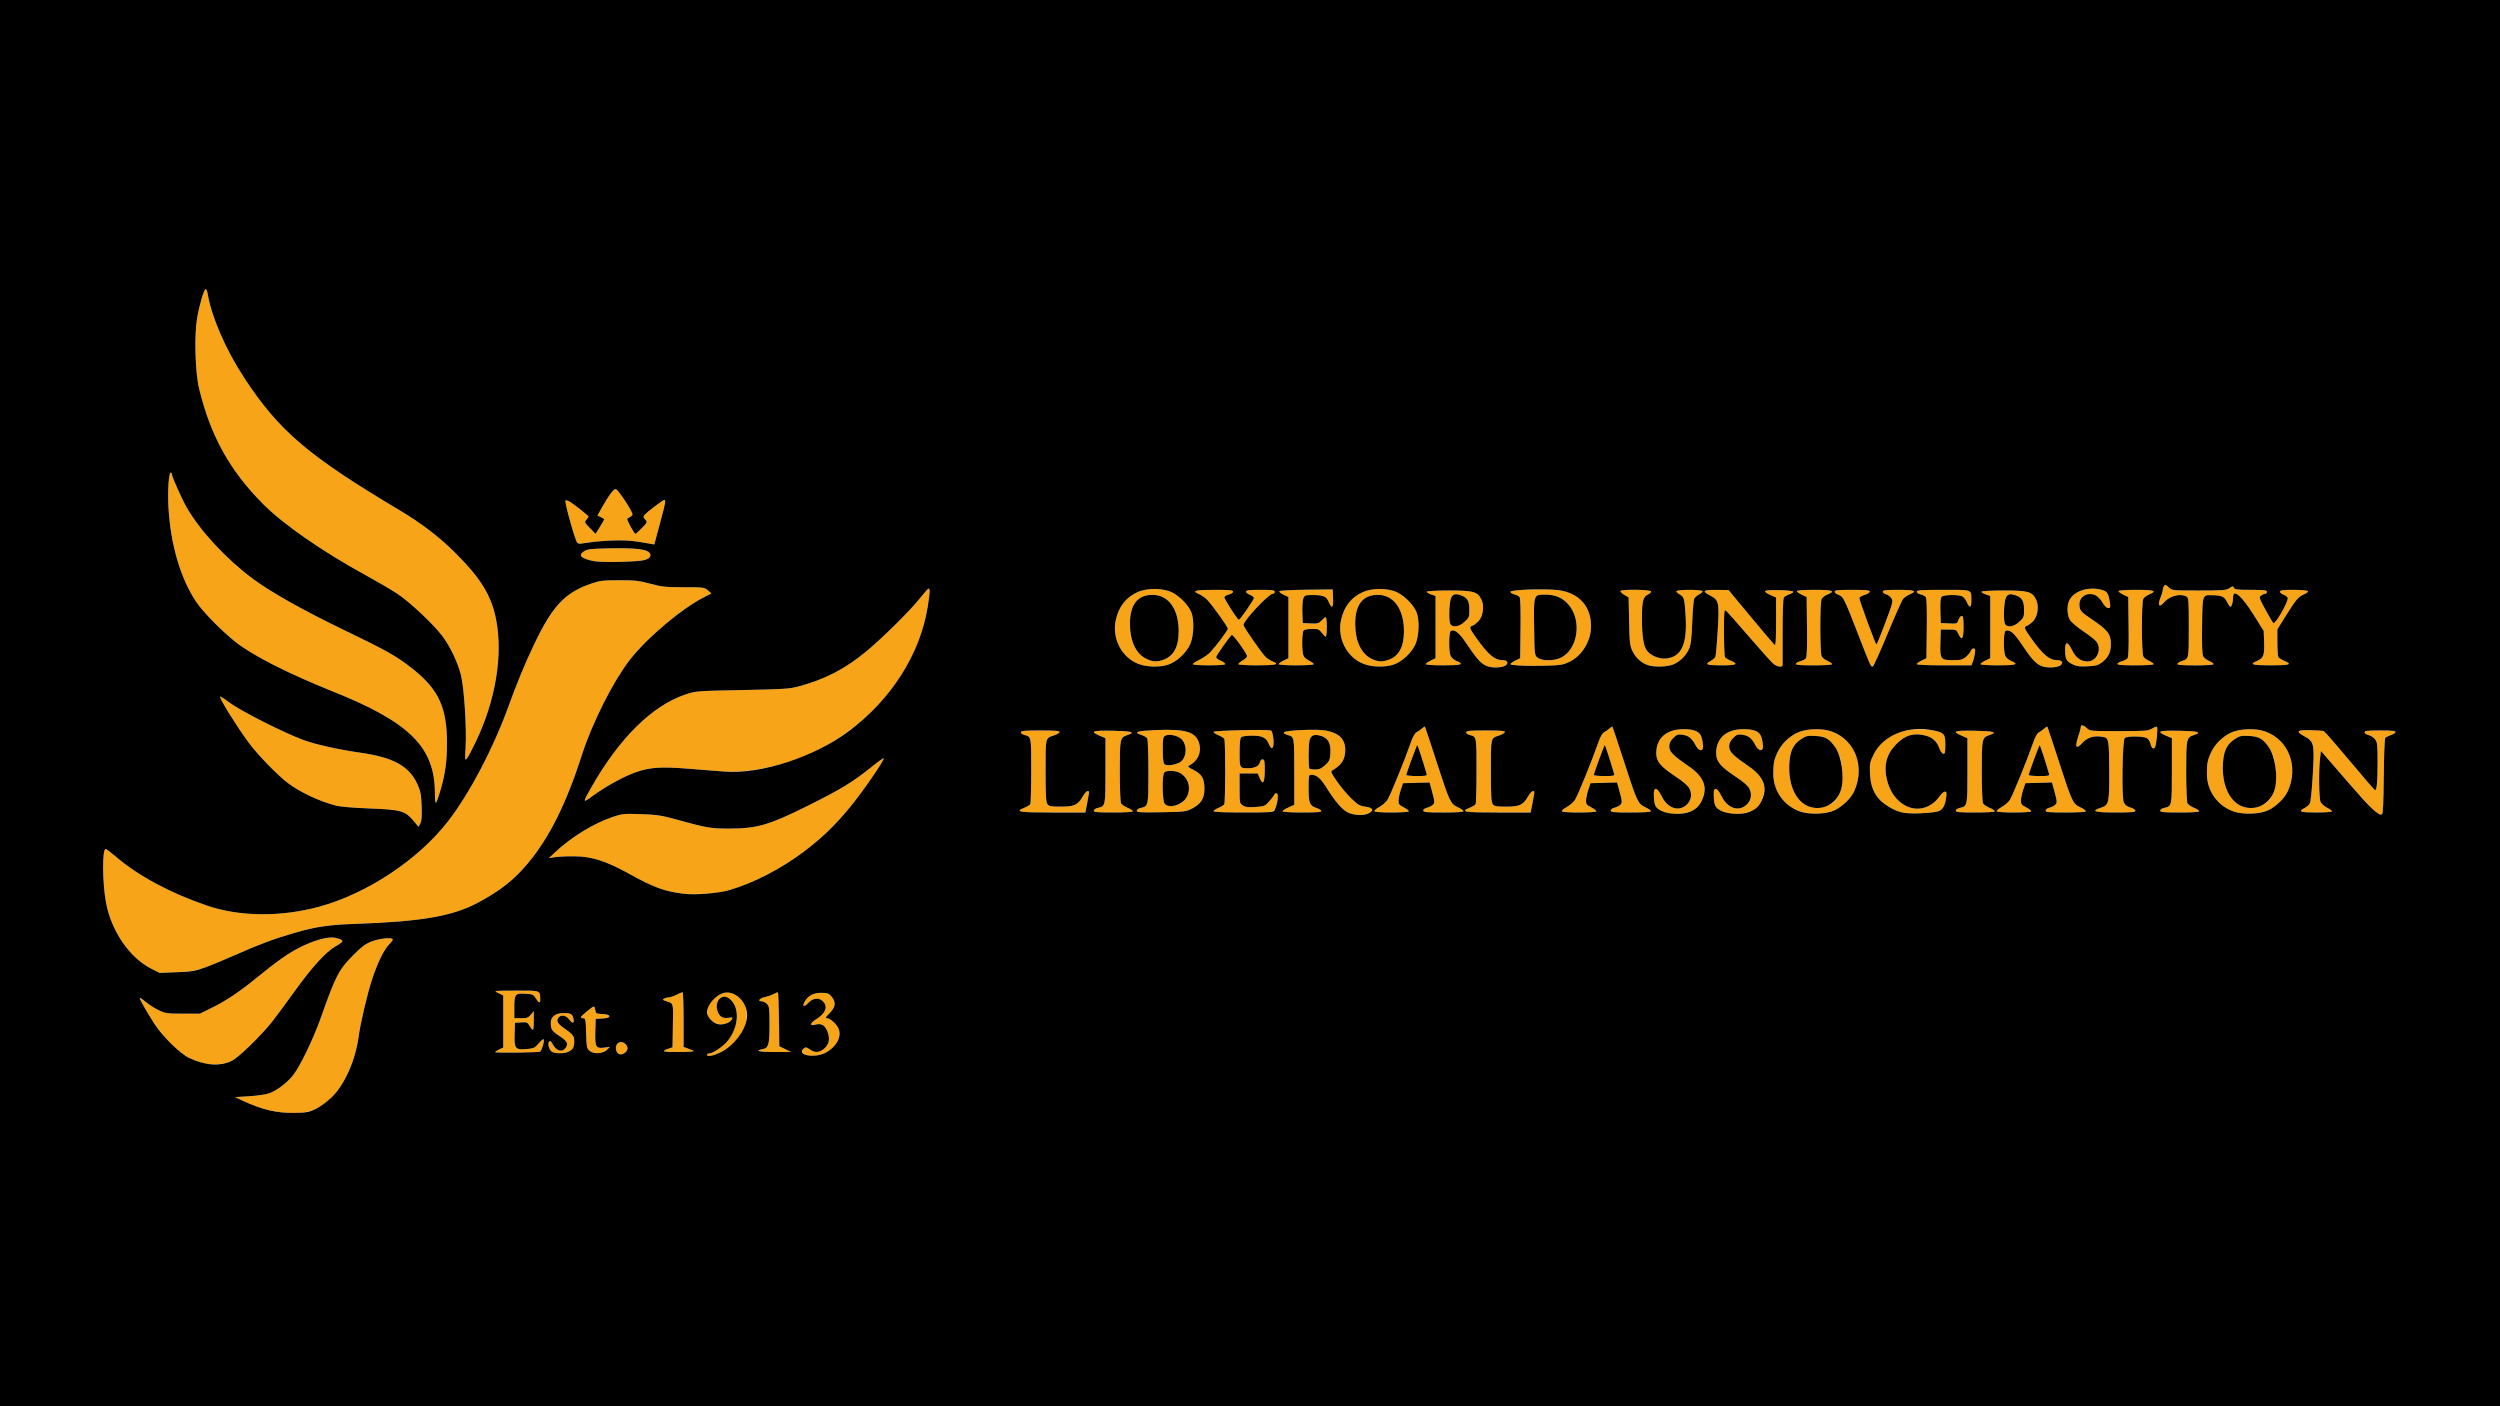 <?xml version="1.0" encoding="UTF-8" standalone="no"?>
<!-- Created with Inkscape (http://www.inkscape.org/) -->

<svg
   version="1.1"
   id="svg1"
   width="1280"
   height="720"
   viewBox="0 0 1280 720"
   xmlns="http://www.w3.org/2000/svg"
   xmlns:svg="http://www.w3.org/2000/svg">
  <defs
     id="defs1" />
  <g
     id="g1"
     transform="translate(-4.534)">
    <g
       id="g2"
       transform="translate(4.534)">
      <path
         style="fill:#f7a418"
         d="m 139,568.69 c -6.067,-1.427 -8.981,-2.441 -14.667,-5.101 l -4,-1.871 7.333,-0.454 c 4.033,-0.25 8.64,-0.934 10.238,-1.521 4.029,-1.48 9.069,-5.327 12.247,-9.348 3.529,-4.464 10.316,-18.572 14.143,-29.395 7.604,-21.509 9.192,-24.565 16.662,-32.067 4.266,-4.284 6.204,-5.715 9.377,-6.923 3.905,-1.486 9.75,-2.146 10.691,-1.207 0.259,0.259 -0.481,1.422 -1.645,2.586 -2.841,2.841 -6.049,9.393 -8.948,18.277 -2.353,7.21 -5.86,22.119 -6.743,28.667 -0.932,6.908 -3.185,14.219 -6.391,20.736 -3.907,7.942 -9.424,13.817 -15.76,16.782 -5.097,2.385 -14.478,2.734 -22.537,0.838 z m -34.768,-24.269 c -11.355,-2.866 -20.878,-11.949 -30.645,-29.229 -1.258,-2.225 -2.17,-4.164 -2.026,-4.307 0.144,-0.144 1.576,0.845 3.184,2.196 1.607,1.352 4.573,3.236 6.589,4.189 C 84.695,518.856 85.722,519 93.667,519 h 8.667 L 108,516.224 c 7.45,-3.65 14.118,-8.06 22.585,-14.938 11.781,-9.57 16.861,-13.152 23.082,-16.276 C 159.834,481.912 165.978,480 169.763,480 c 2.542,0 5.57,1.044 5.57,1.92 0,0.341 -1.589,1.516 -3.53,2.612 -4.924,2.779 -12.151,10.723 -21.091,23.181 -4.192,5.842 -9.273,12.721 -11.291,15.288 -5.611,7.135 -17.338,18.525 -20.754,20.157 -3.851,1.84 -10.013,2.38 -14.435,1.264 z M 362,540 c 0,-0.367 0.541,-0.667 1.203,-0.667 1.738,0 6.84,-3.401 9.082,-6.055 6.21,-7.35 6.695,-17.937 1.012,-22.098 -3.684,-2.698 -7.483,1.301 -5.991,6.308 0.883,2.964 2.73,4.121 5.787,3.625 2.002,-0.325 2.174,-0.235 1.601,0.836 -1.805,3.373 -8.139,3.36 -10.986,-0.024 -2.828,-3.361 -1.949,-7.153 2.578,-11.128 4.335,-3.806 9.145,-3.475 12.981,0.893 5.136,5.85 3.861,14.166 -3.376,22.017 C 371.884,538.055 362,542.532 362,540 Z m 50.167,-0.147 c -1.729,-0.834 -1.923,-2.005 -0.523,-3.167 0.784,-0.651 1.363,-0.535 2.936,0.585 2.607,1.857 4.885,1.76 7.347,-0.311 2.62,-2.205 3.184,-5.157 1.696,-8.876 -1.308,-3.269 -3.193,-4.305 -6.244,-3.43 -2.922,0.838 -2.711,-0.8 0.346,-2.69 5.008,-3.095 6.351,-6.555 3.608,-9.297 -2.043,-2.043 -5.094,-1.731 -7.419,0.758 -2.22,2.376 -3.371,2.034 -1.897,-0.565 1.771,-3.121 4.387,-4.527 8.422,-4.527 3.201,0 3.883,0.242 5.284,1.871 2.429,2.824 2.13,5.432 -0.979,8.541 -1.984,1.984 -2.307,2.588 -1.384,2.588 1.702,0 4.978,2.932 5.981,5.354 1.007,2.431 0.16,6.071 -2.074,8.911 -3.154,4.01 -11.016,6.225 -15.101,4.255 z M 316.5,539.28 c -1.843,-1.073 -1.529,-4.477 0.497,-5.4 1.375,-0.626 1.896,-0.548 3,0.451 1.663,1.505 1.704,3.129 0.117,4.566 -1.4,1.267 -1.99,1.329 -3.614,0.383 z m -62.915,-0.584 c -0.167,-0.167 0.682,-0.77 1.889,-1.34 l 2.193,-1.035 V 523 509.679 l -2.333,-1.141 c -2.775,-1.357 -3.291,-1.286 9.792,-1.344 11.504,-0.051 11.382,-0.097 11.494,4.306 0.061,2.392 -0.639,2.283 -2.297,-0.359 -1.229,-1.959 -1.674,-2.158 -5.223,-2.343 -5.369,-0.279 -5.767,0.201 -5.767,6.95 v 5.585 h 3.475 c 2.983,0 3.688,-0.26 4.976,-1.833 l 1.501,-1.833 0.024,4.833 c 0.013,2.658 -0.201,4.831 -0.476,4.829 -0.275,-0.002 -1.021,-0.919 -1.657,-2.037 -1.069,-1.878 -1.398,-2.017 -4.333,-1.829 l -3.176,0.204 -0.192,5.761 c -0.248,7.461 0.364,8.226 6.153,7.702 3.663,-0.332 4.236,-0.601 6.165,-2.899 1.17,-1.393 2.314,-2.345 2.544,-2.116 0.588,0.588 -0.882,5.731 -1.801,6.299 -0.829,0.512 -22.455,0.778 -22.951,0.282 z m 29.311,-0.027 c -1.618,-0.652 -2.77,-4.395 -1.687,-5.478 0.459,-0.459 1.021,-0.013 1.741,1.379 1.858,3.593 5.008,4.464 6.716,1.857 1.42,-2.167 0.779,-3.335 -3.318,-6.055 C 282.515,527.828 282,527.033 282,523.661 c 0,-3.107 2.5,-4.997 6.59,-4.984 3.67,0.012 4.399,0.419 4.977,2.782 0.627,2.563 -0.443,2.82 -2.147,0.515 -1.532,-2.072 -3.869,-2.591 -5.286,-1.174 -1.536,1.536 -0.81,3.221 2.322,5.38 1.717,1.184 3.667,2.678 4.333,3.32 1.207,1.163 1.618,4.665 0.797,6.803 -0.959,2.498 -7.03,3.842 -10.69,2.366 z m 19.096,-0.54 c -1.567,-1.267 -1.671,-1.771 -1.883,-9.069 -0.209,-7.204 -0.314,-7.727 -1.556,-7.727 -0.732,0 -1.232,-0.267 -1.109,-0.593 0.307,-0.819 5.886,-5.407 6.574,-5.407 0.308,0 0.654,0.825 0.77,1.833 0.197,1.71 0.446,1.847 3.711,2.035 2.454,0.141 3.5,0.48 3.5,1.132 0,0.652 -1.046,0.991 -3.5,1.132 l -3.5,0.202 -0.192,6.164 c -0.252,8.097 0.286,9.142 4.416,8.576 l 3.09,-0.424 -1.416,1.416 c -2.074,2.074 -6.769,2.46 -8.906,0.731 z m 37.611,0.038 c 0.271,-0.275 1.446,-0.826 2.611,-1.225 l 2.119,-0.725 0.183,-11.115 c 0.202,-12.303 0.553,-11.23 -4.164,-12.749 -1.099,-0.354 -1.154,-0.525 -0.333,-1.044 0.54,-0.341 1.593,-0.625 2.34,-0.631 0.747,-0.006 2.536,-0.61 3.974,-1.344 C 347.772,508.6 349.185,508 349.474,508 349.763,508 350,514.307 350,522.016 v 14.017 l 1.833,0.661 c 4.762,1.716 4.406,1.883 -4.111,1.928 -4.736,0.025 -8.39,-0.18 -8.119,-0.455 z m 48.677,-0.081 c 0.197,-0.319 1.27,-0.763 2.384,-0.986 C 393.523,536.529 394,534.698 394,524.29 c 0,-8.068 -0.132,-9.089 -1.333,-10.29 -0.733,-0.733 -1.958,-1.333 -2.722,-1.333 -2.269,0 -1.068,-1.581 1.626,-2.141 1.36,-0.283 3.348,-0.966 4.418,-1.52 C 397.058,508.453 398.093,508 398.287,508 c 0.194,0 0.434,6.225 0.533,13.833 L 399,535.667 l 3,1.473 3,1.473 -8.539,0.028 c -4.697,0.015 -8.378,-0.234 -8.181,-0.553 z M 77.46,495.987 C 66.375,490.372 57.094,476.871 54.307,462.305 c -1.912,-9.995 -2.049,-27.638 -0.214,-27.638 0.355,0 2.716,1.782 5.246,3.959 11.398,9.81 27.866,18.642 46.757,25.076 16.635,5.666 37.559,5.872 57.175,0.563 24.584,-6.653 50.873,-24.068 66.165,-43.831 10.969,-14.177 23.065,-37.14 30.78,-58.434 10.234,-28.247 19.496,-46.596 27.427,-54.34 4.369,-4.265 8.017,-6.428 14.763,-8.753 4.739,-1.633 6.184,-1.813 14.593,-1.821 8.061,-0.007 10.238,0.236 15.97,1.786 5.884,1.591 7.826,1.794 17.13,1.794 10.087,0 10.564,0.061 12.336,1.585 l 1.843,1.585 -3.639,1.842 c -11.689,5.918 -29.56,21.013 -38.349,32.391 -8.424,10.906 -19.124,32.168 -24.287,48.263 -8.038,25.053 -16.69,42.447 -27.652,55.59 -7.182,8.611 -14.065,14.041 -25.684,20.261 -12.882,6.896 -28.938,9.685 -62.333,10.828 -14.02,0.48 -20.411,1.414 -31.482,4.601 -10.338,2.976 -18.755,6.121 -30.851,11.529 -16.387,7.326 -19.665,8.282 -29.667,8.653 l -8.667,0.322 z M 350,457.593 c -9.821,-1.206 -15.202,-3.186 -28.181,-10.366 -11.482,-6.353 -18.742,-8.677 -27.486,-8.8 -3.667,-0.052 -8.167,0.138 -10,0.421 l -3.333,0.515 3.333,-3.122 c 8.22,-7.698 19.702,-14.722 29.333,-17.943 5.038,-1.685 5.85,-1.765 14.667,-1.45 8.261,0.295 10.444,0.642 19,3.019 14.252,3.959 16.844,4.395 26,4.375 14.351,-0.031 20.393,-1.784 40.246,-11.677 17.254,-8.597 23.136,-12.198 33.206,-20.328 2.944,-2.377 5.497,-4.178 5.673,-4.002 0.654,0.654 -11.464,18.147 -17.845,25.762 -13.929,16.623 -30.048,28.94 -48.384,36.97 -10.898,4.773 -17.269,6.393 -26.23,6.673 -4.217,0.131 -8.717,0.11 -10,-0.048 z M 211.71,420.256 c -4.272,-5.11 -6.48,-5.734 -22.376,-6.318 -8.082,-0.297 -15.165,-0.893 -17.333,-1.46 -8.53,-2.23 -18.386,-6.857 -24.584,-11.542 -5.379,-4.066 -15.387,-14.371 -19.999,-20.593 -6.093,-8.22 -14.751,-22.118 -14.751,-23.679 0,-0.329 2.175,1.05 4.833,3.064 5.462,4.138 27.969,15.532 37.833,19.154 6.166,2.264 18.2,4.949 29,6.472 17.015,2.399 25.162,6.879 29.386,16.157 1.607,3.529 1.932,5.224 2.157,11.229 0.193,5.171 0.016,7.547 -0.661,8.838 l -0.925,1.766 z m 478.585,-4.18 c -2.982,-1.354 -6.665,-5.612 -11.33,-13.097 -2.874,-4.61 -4.939,-6.312 -7.663,-6.312 -1.207,0 -1.302,0.5 -1.302,6.873 0,7.685 0.506,8.951 4.052,10.145 1.211,0.408 2.319,1.095 2.463,1.528 0.194,0.582 -2.358,0.787 -9.793,0.787 -5.93,0 -10.056,-0.261 -10.056,-0.635 0,-0.35 1.35,-1.233 3,-1.963 l 3,-1.327 v -16.956 c 0,-18.169 0.048,-17.913 -3.504,-18.804 -1.006,-0.253 -1.83,-0.83 -1.83,-1.284 0,-1.103 16.828,-1.885 21.497,-1 6.736,1.277 9.896,4.379 9.937,9.755 0.038,4.889 -1.715,7.752 -6.485,10.593 -1.092,0.65 -0.893,1.151 2.3,5.769 1.923,2.781 5.24,6.72 7.372,8.754 3.367,3.212 4.329,3.757 7.326,4.155 2.653,0.352 3.403,0.703 3.246,1.518 -0.532,2.764 -7.554,3.626 -12.231,1.502 z m -11.835,-24.312 c 2.189,-2.006 2.467,-2.641 2.694,-6.167 0.331,-5.138 -1.241,-7.876 -5.121,-8.921 -3.398,-0.915 -5.045,-0.118 -5.612,2.717 -0.559,2.796 -0.542,13.598 0.023,14.163 0.244,0.244 1.599,0.444 3.01,0.444 1.981,0 3.121,-0.509 5.006,-2.237 z m 538.481,24.501 c -1.068,-0.519 -7.941,-7.883 -15.275,-16.364 l -13.333,-15.42 -0.434,3.593 c -0.786,6.502 -0.607,20.805 0.282,22.593 0.456,0.917 1.951,2.216 3.324,2.888 1.372,0.672 2.495,1.497 2.495,1.833 0,0.337 -3.59,0.612 -8,0.612 -8.293,0 -9.564,-0.49 -6.02,-2.323 1.089,-0.563 2.298,-1.618 2.687,-2.345 0.389,-0.726 1.048,-7.163 1.466,-14.303 0.943,-16.141 0.694,-17.337 -4.162,-19.981 -4.813,-2.62 -4.038,-3.419 3.098,-3.198 3.262,0.101 6.279,0.306 6.703,0.456 0.425,0.15 6.372,6.967 13.217,15.15 6.845,8.183 12.682,14.964 12.973,15.07 0.96,0.351 1.371,-3.902 1.371,-14.186 0,-9.171 -0.131,-10.326 -1.341,-11.865 -0.738,-0.938 -2.238,-1.902 -3.333,-2.143 -1.095,-0.241 -1.992,-0.864 -1.992,-1.385 0,-0.766 1.54,-0.947 8.056,-0.947 6.145,0 7.991,0.198 7.783,0.833 -0.15,0.458 -1.225,1.149 -2.389,1.534 -1.164,0.385 -2.418,1.001 -2.786,1.369 -0.408,0.408 -0.733,8.12 -0.833,19.792 -0.112,13.024 -0.395,19.212 -0.889,19.402 -0.399,0.153 -1.599,-0.146 -2.667,-0.666 z m -366.3,-1.098 c -3.195,-1.611 -3.741,-2.78 -3.896,-8.333 -0.116,-4.155 1.759,-3.844 3.921,0.651 2.968,6.169 8.476,8.273 12.593,4.809 2.565,-2.159 3.249,-5.353 1.8,-8.407 -0.748,-1.577 -2.991,-3.527 -7.553,-6.565 C 850.097,392.386 848,389.804 848,385.611 c 0,-7.627 5.204,-12.233 13.855,-12.264 5.897,-0.021 8.537,1.22 9.429,4.432 0.39,1.404 0.711,3.378 0.713,4.387 0.006,2.838 -2.326,2.441 -3.912,-0.667 -1.778,-3.483 -3.542,-4.887 -6.667,-5.307 -2.349,-0.315 -2.941,-0.105 -4.718,1.672 -1.482,1.482 -2.032,2.657 -2.032,4.339 0,2.683 1.945,4.647 10.193,10.29 5.77,3.948 7.816,7.006 7.792,11.645 -0.016,3.185 -1.786,7.592 -3.749,9.334 -3.937,3.496 -13.017,4.337 -18.262,1.692 z m 30.667,0 c -3.195,-1.611 -3.741,-2.78 -3.896,-8.333 -0.116,-4.155 1.759,-3.844 3.921,0.651 2.968,6.169 8.476,8.273 12.593,4.809 2.565,-2.159 3.249,-5.353 1.8,-8.407 -0.748,-1.577 -2.991,-3.527 -7.553,-6.565 -7.41,-4.935 -9.507,-7.518 -9.507,-11.71 0,-7.627 5.204,-12.233 13.855,-12.264 5.897,-0.021 8.537,1.22 9.429,4.432 0.39,1.404 0.711,3.378 0.713,4.387 0.006,2.838 -2.326,2.441 -3.912,-0.667 -1.778,-3.483 -3.542,-4.887 -6.667,-5.307 -2.349,-0.315 -2.941,-0.105 -4.718,1.672 -1.482,1.482 -2.032,2.657 -2.032,4.339 0,2.683 1.945,4.647 10.193,10.29 5.77,3.948 7.816,7.006 7.792,11.645 -0.016,3.185 -1.786,7.592 -3.749,9.334 -3.937,3.496 -13.017,4.337 -18.262,1.692 z m 40.238,0.295 c -8.2,-2.909 -13.596,-10.516 -13.624,-19.206 -0.017,-5.499 0.414,-7.546 2.452,-11.627 1.902,-3.809 5.476,-7.317 9.511,-9.336 4.573,-2.289 13.084,-2.6 18.212,-0.667 11.81,4.453 16.834,17.873 11.341,30.292 -1.62,3.662 -5.843,7.84 -9.977,9.872 -4.272,2.1 -12.972,2.426 -17.916,0.672 z m 15.112,-3.363 c 4.403,-2.08 6.671,-7.219 6.664,-15.098 -0.005,-5.844 -1.399,-11.193 -3.801,-14.587 -2.999,-4.238 -4.974,-5.34 -10.042,-5.606 -3.976,-0.208 -4.79,-0.03 -7.251,1.589 -4.137,2.721 -5.757,6.118 -6.108,12.803 -0.87,16.572 8.822,26.435 20.538,20.9 z m 36.199,3.642 c -3.733,-1.22 -8.113,-3.849 -10.298,-6.18 -3.426,-3.656 -4.873,-7.447 -5.13,-13.436 -0.219,-5.12 -0.077,-5.87 1.866,-9.816 3.763,-7.643 11.523,-12.341 21.232,-12.853 5.987,-0.316 12.987,0.823 14.527,2.362 0.635,0.635 0.945,2.474 0.945,5.613 0,3.981 -0.162,4.636 -1.1,4.452 -0.605,-0.119 -1.506,-1.416 -2.003,-2.882 -1.092,-3.226 -3.38,-5.368 -6.732,-6.299 -6.107,-1.696 -10.696,-0.404 -15.289,4.304 -5.175,5.305 -6.619,11.228 -4.593,18.837 3.96,14.876 18.871,19.113 26.947,7.657 0.84,-1.192 1.998,-2.167 2.573,-2.167 0.851,0 0.971,0.542 0.646,2.915 -0.586,4.276 -1.707,6.255 -4.04,7.132 -3.225,1.212 -16.213,1.451 -19.551,0.36 z m 170.689,-0.279 c -8.2,-2.909 -13.596,-10.516 -13.623,-19.206 -0.017,-5.499 0.414,-7.546 2.453,-11.627 1.902,-3.809 5.476,-7.317 9.511,-9.336 4.573,-2.289 13.084,-2.6 18.212,-0.667 11.81,4.453 16.834,17.873 11.341,30.292 -1.62,3.662 -5.843,7.84 -9.977,9.872 -4.272,2.1 -12.972,2.426 -17.916,0.672 z m 15.112,-3.363 c 4.403,-2.08 6.671,-7.219 6.664,-15.098 -0.01,-5.844 -1.399,-11.193 -3.801,-14.587 -2.999,-4.238 -4.974,-5.34 -10.042,-5.606 -3.976,-0.208 -4.79,-0.03 -7.251,1.589 -4.137,2.721 -5.757,6.118 -6.108,12.803 -0.87,16.572 8.822,26.435 20.538,20.9 z M 522,415.299 c 0,-0.385 1.125,-1.169 2.5,-1.742 1.375,-0.573 2.72,-1.382 2.99,-1.799 0.269,-0.417 0.494,-8.147 0.5,-17.177 0.011,-17.593 0.052,-17.377 -3.494,-18.267 -1.006,-0.253 -1.83,-0.877 -1.83,-1.387 0,-0.752 1.91,-0.928 10.056,-0.928 7.746,0 9.993,0.191 9.782,0.833 -0.15,0.458 -1.433,1.22 -2.85,1.691 -4.498,1.498 -4.321,0.757 -4.321,18.096 0,12.586 0.192,16.054 0.946,17.085 0.815,1.115 1.776,1.294 6.951,1.294 6.872,0 8.679,-0.867 11.244,-5.396 1.462,-2.582 3.283,-3.526 3.094,-1.604 -0.054,0.55 -0.497,3.025 -0.985,5.5 l -0.887,4.5 H 538.848 C 527.515,416 522,415.771 522,415.299 Z m 38,-0.246 c 0,-0.521 0.903,-1.145 2.007,-1.388 C 566.006,412.787 566,412.814 566,394.595 v -16.643 l -3,-1.286 c -5.179,-2.22 -3.828,-2.718 6.833,-2.518 9.838,0.185 11.747,0.754 7.415,2.213 -3.81,1.283 -3.915,1.78 -3.915,18.476 0,8.586 0.283,15.778 0.647,16.459 0.356,0.665 1.856,1.693 3.333,2.284 C 582.086,415.49 580.545,416 570,416 c -8.196,0 -10,-0.171 -10,-0.947 z m 22,0.04 c 0,-0.556 0.877,-1.18 2.007,-1.428 3.989,-0.876 3.994,-0.899 3.983,-18.546 -0.006,-8.865 -0.28,-16.546 -0.61,-17.067 -0.33,-0.521 -1.578,-1.271 -2.773,-1.667 -4.618,-1.527 -2.841,-2.167 7.206,-2.594 15.393,-0.654 20.602,0.987 22.22,6.998 1.205,4.474 -0.743,8.788 -4.987,11.047 -1.147,0.61 -0.912,0.875 2.151,2.428 4.216,2.136 5.47,4.338 5.47,9.604 0,4.974 -1.722,7.727 -6.312,10.092 -3.152,1.624 -3.914,1.716 -15.833,1.913 C 583.813,416.051 582,415.938 582,415.093 Z m 22.063,-3.459 c 2.822,-1.459 4.599,-4.694 4.602,-8.378 0.003,-3.458 -1.554,-5.981 -4.69,-7.603 -2.299,-1.189 -6.733,-1.294 -7.841,-0.187 -1.288,1.288 -1.08,14.825 0.248,16.152 1.338,1.338 5.11,1.345 7.682,0.015 z m -0.45,-21.064 c 3.899,-1.777 4.667,-8.775 1.328,-12.114 -1.86,-1.86 -6.347,-2.821 -8.297,-1.778 -1.166,0.624 -1.311,1.421 -1.311,7.211 0,4.31 0.282,6.797 0.833,7.36 0.916,0.935 4.65,0.594 7.446,-0.68 z m 17.72,24.772 c 0,-0.362 1.114,-1.123 2.477,-1.693 1.362,-0.569 2.708,-1.398 2.99,-1.842 0.655,-1.031 0.677,-32.553 0.023,-33.566 -0.269,-0.417 -1.615,-1.227 -2.99,-1.799 -1.375,-0.573 -2.5,-1.345 -2.5,-1.716 0,-0.732 28.303,-1.366 29.443,-0.659 1.122,0.696 1.792,7.852 0.812,8.665 -0.655,0.544 -1.085,0.168 -1.819,-1.589 -1.473,-3.526 -3.338,-4.476 -8.784,-4.476 -2.781,0 -5.047,0.328 -5.518,0.8 -0.522,0.522 -0.8,3.273 -0.8,7.929 0,7.841 0.053,7.938 4.344,7.938 3.399,0 5.566,-1.078 6.051,-3.01 0.274,-1.09 0.821,-1.649 1.489,-1.52 0.869,0.167 1.047,1.2 1.005,5.838 -0.057,6.279 -0.965,7.603 -2.575,3.751 L 643.982,396 h -4.658 -4.658 v 7.651 c 0,7.447 0.045,7.681 1.684,8.755 1.321,0.866 2.715,1.03 6.464,0.762 4.417,-0.316 4.934,-0.516 6.816,-2.635 1.12,-1.261 2.38,-2.872 2.8,-3.58 0.562,-0.947 0.968,-1.093 1.534,-0.552 0.582,0.555 0.576,1.531 -0.027,4 -1.48,6.06 -0.054,5.599 -17.295,5.599 -9.623,0 -15.31,-0.244 -15.31,-0.658 z m 82.366,0.044 c -0.208,-0.337 0.887,-1.312 2.435,-2.167 1.548,-0.854 3.431,-2.47 4.186,-3.591 1.393,-2.069 9.022,-20.779 11.945,-29.296 1.019,-2.969 2.109,-4.931 2.997,-5.393 0.767,-0.399 1.999,-1.272 2.737,-1.94 0.738,-0.668 1.444,-1.091 1.569,-0.941 0.125,0.151 2.707,7.924 5.738,17.274 6.923,21.358 7.303,22.179 11.077,23.953 1.623,0.763 2.95,1.685 2.95,2.05 0,0.411 -3.924,0.663 -10.333,0.663 -8.682,0 -10.333,-0.158 -10.333,-0.987 0,-0.543 0.825,-1.183 1.833,-1.423 1.008,-0.24 2.353,-0.887 2.989,-1.44 1.227,-1.065 1.189,-1.588 -0.573,-8.007 l -0.967,-3.523 -6.808,0.19 -6.808,0.19 -1.113,3.333 c -0.612,1.833 -1.137,4.302 -1.167,5.486 -0.046,1.862 0.307,2.337 2.613,3.514 1.467,0.748 2.667,1.654 2.667,2.014 0,0.84 -17.115,0.878 -17.634,0.04 z m 26.718,-19.22 c -2.107,-7.261 -4.602,-14.872 -4.807,-14.666 -0.385,0.385 -5.611,14.598 -5.611,15.261 0,0.315 2.42,0.572 5.378,0.572 4.807,0 5.342,-0.124 5.04,-1.167 z M 750,415.299 c 0,-0.385 1.125,-1.169 2.5,-1.742 1.375,-0.573 2.72,-1.382 2.99,-1.799 0.269,-0.417 0.494,-8.147 0.5,-17.177 0.011,-17.593 0.052,-17.377 -3.494,-18.267 -1.006,-0.253 -1.83,-0.877 -1.83,-1.387 0,-0.752 1.91,-0.928 10.056,-0.928 7.746,0 9.993,0.191 9.782,0.833 -0.15,0.458 -1.433,1.22 -2.85,1.691 -4.498,1.498 -4.321,0.757 -4.321,18.096 0,12.586 0.192,16.054 0.946,17.085 0.815,1.115 1.776,1.294 6.951,1.294 6.872,0 8.679,-0.867 11.244,-5.396 1.462,-2.582 3.283,-3.526 3.094,-1.604 -0.054,0.55 -0.497,3.025 -0.985,5.5 l -0.887,4.5 H 766.848 C 755.515,416 750,415.771 750,415.299 Z m 49.7,0.087 c -0.208,-0.337 0.887,-1.312 2.435,-2.167 1.548,-0.854 3.431,-2.47 4.186,-3.591 1.393,-2.069 9.022,-20.779 11.945,-29.296 1.019,-2.969 2.109,-4.931 2.997,-5.393 0.767,-0.399 1.999,-1.272 2.737,-1.94 0.738,-0.668 1.444,-1.091 1.569,-0.941 0.125,0.151 2.707,7.924 5.738,17.274 6.923,21.358 7.303,22.179 11.077,23.953 1.623,0.763 2.95,1.685 2.95,2.05 0,0.411 -3.924,0.663 -10.333,0.663 -8.682,0 -10.333,-0.158 -10.333,-0.987 0,-0.543 0.825,-1.183 1.833,-1.423 1.008,-0.24 2.353,-0.887 2.989,-1.44 1.227,-1.065 1.189,-1.588 -0.573,-8.007 l -0.967,-3.523 -6.808,0.19 -6.808,0.19 -1.113,3.333 c -0.612,1.833 -1.137,4.302 -1.167,5.486 -0.046,1.862 0.307,2.337 2.613,3.514 1.467,0.748 2.667,1.654 2.667,2.014 0,0.84 -17.115,0.878 -17.634,0.04 z m 26.718,-19.22 c -2.107,-7.261 -4.602,-14.872 -4.807,-14.666 -0.385,0.385 -5.611,14.598 -5.611,15.261 0,0.315 2.42,0.572 5.378,0.572 4.807,0 5.342,-0.124 5.04,-1.167 z m 174.915,18.886 c 0,-0.521 0.903,-1.145 2.007,-1.388 3.999,-0.878 3.993,-0.851 3.993,-19.07 v -16.643 l -3,-1.286 c -5.179,-2.22 -3.828,-2.718 6.833,-2.518 9.838,0.185 11.747,0.754 7.415,2.213 -3.81,1.283 -3.915,1.78 -3.915,18.476 0,8.586 0.283,15.778 0.647,16.459 0.356,0.665 1.856,1.693 3.333,2.284 4.772,1.909 3.231,2.419 -7.314,2.419 -8.196,0 -10,-0.171 -10,-0.947 z m 21.033,0.334 c -0.208,-0.337 0.887,-1.312 2.435,-2.167 1.548,-0.854 3.431,-2.47 4.186,-3.591 1.393,-2.069 9.022,-20.779 11.945,-29.296 1.019,-2.969 2.109,-4.931 2.997,-5.393 0.767,-0.399 1.999,-1.272 2.737,-1.94 0.738,-0.668 1.444,-1.091 1.569,-0.941 0.125,0.151 2.707,7.924 5.737,17.274 6.923,21.358 7.303,22.179 11.077,23.953 1.623,0.763 2.95,1.685 2.95,2.05 0,0.411 -3.924,0.663 -10.333,0.663 -8.682,0 -10.333,-0.158 -10.333,-0.987 0,-0.543 0.825,-1.183 1.833,-1.423 1.008,-0.24 2.353,-0.887 2.989,-1.44 1.227,-1.065 1.189,-1.588 -0.573,-8.007 l -0.967,-3.523 -6.808,0.19 L 1037,401 l -1.113,3.333 c -0.612,1.833 -1.137,4.302 -1.167,5.486 -0.046,1.862 0.306,2.337 2.613,3.514 1.467,0.748 2.667,1.654 2.667,2.014 0,0.84 -17.115,0.878 -17.634,0.04 z m 26.718,-19.22 c -2.107,-7.261 -4.602,-14.872 -4.807,-14.666 -0.385,0.385 -5.611,14.598 -5.611,15.261 0,0.315 2.42,0.572 5.378,0.572 4.807,0 5.342,-0.124 5.04,-1.167 z m 23.944,19.213 c -0.458,-0.74 -0.115,-0.962 3.085,-1.993 3.562,-1.148 3.899,-2.77 3.808,-18.32 -0.1,-16.974 -0.155,-17.247 -3.592,-17.834 -4.179,-0.713 -7.599,0.344 -10.163,3.144 -3.135,3.422 -3.97,2.313 -2.204,-2.928 0.755,-2.24 1.372,-4.533 1.372,-5.094 0,-1.46 1.326,-1.261 3.178,0.479 1.558,1.462 1.968,1.5 16.376,1.5 13.467,0 14.969,-0.115 16.925,-1.298 1.18,-0.714 2.338,-1.107 2.572,-0.873 0.544,0.544 -0.322,9.325 -1.033,10.475 -0.769,1.244 -1.845,0.337 -2.355,-1.983 -0.241,-1.099 -1.06,-2.33 -1.818,-2.736 -2.01,-1.076 -10.238,-1.113 -11.307,-0.052 -1.211,1.203 -1.655,30.104 -0.505,32.881 0.564,1.362 1.539,2.138 3.38,2.689 1.423,0.426 2.587,1.178 2.587,1.67 0,0.708 -2.073,0.894 -9.961,0.894 -5.478,0 -10.133,-0.279 -10.344,-0.621 z M 1106,415.053 c 0,-0.521 0.903,-1.145 2.007,-1.388 3.999,-0.878 3.993,-0.851 3.993,-19.07 v -16.643 l -3,-1.286 c -5.179,-2.22 -3.829,-2.718 6.833,-2.518 9.838,0.185 11.747,0.754 7.415,2.213 -3.81,1.283 -3.916,1.78 -3.916,18.476 0,8.586 0.283,15.778 0.647,16.459 0.356,0.665 1.856,1.693 3.333,2.284 4.772,1.909 3.231,2.419 -7.314,2.419 -8.196,0 -10,-0.171 -10,-0.947 z m -883.333,-8.955 c 0,-23.516 -12.832,-36.292 -52.333,-52.105 -22.678,-9.078 -40.99,-18.388 -49.627,-25.23 C 113.365,322.947 103.823,313.213 100.353,308 92.372,296.009 87.349,278.802 86.24,259.654 85.779,251.692 86.41,242 87.39,242 87.726,242 88,242.339 88,242.752 c 0,1.327 5.157,12.874 7.726,17.299 6.947,11.966 20.073,26.107 33.607,36.209 9.069,6.768 26.035,16.322 46.333,26.09 22.457,10.807 27.705,13.774 35.755,20.215 9.351,7.481 14.311,14.802 16.339,24.118 1.291,5.929 1.451,20.081 0.306,26.984 -0.927,5.59 -3.92,16.412 -4.784,17.3 -0.378,0.389 -0.616,-1.489 -0.616,-4.868 z m 76.667,3.481 c 0,-0.231 1.555,-3.156 3.455,-6.5 14.339,-25.232 31.184,-41.839 48.212,-47.528 5.247,-1.753 5.715,-1.789 29,-2.241 21.22,-0.411 24.218,-0.607 29,-1.89 13.534,-3.633 24.009,-9.104 34.958,-18.259 8.369,-6.998 22.188,-20.702 26.872,-26.649 2.243,-2.848 4.325,-5.179 4.625,-5.179 0.785,0 0.676,2.154 -0.473,9.333 -5.354,33.478 -30.762,63.618 -65.133,77.262 -12.293,4.88 -28.755,7.873 -39.078,7.106 -2.807,-0.209 -10.939,-0.853 -18.071,-1.431 -14.017,-1.136 -19.741,-0.779 -26.884,1.678 -6.213,2.138 -15.492,7.208 -22.287,12.178 -3.475,2.542 -4.195,2.906 -4.195,2.119 z m -60.944,-26.912 c 0.585,-9.9 -0.756,-30.607 -2.403,-37.087 -1.674,-6.586 -5.547,-14.703 -9.525,-19.961 -4.642,-6.135 -16.842,-17.576 -23.165,-21.722 -3.096,-2.03 -10.372,-6.285 -16.169,-9.455 C 165.151,282.425 145.083,268.496 134.667,258.03 117.641,240.923 107.8,223.171 101.944,199 99.943,190.743 99.392,171.684 100.901,162.993 102.133,155.903 104.467,148 105.33,148 c 0.335,0 0.794,1.125 1.02,2.5 1.916,11.661 9.232,28.52 18.568,42.785 17.91,27.367 32.768,40.038 79.749,68.013 11.341,6.753 20.471,13.785 29.007,22.343 12.657,12.689 17.997,21.514 20.344,33.621 3.54,18.262 -0.269,41.287 -10.31,62.318 -1.949,4.082 -4.036,8.022 -4.638,8.755 -1.025,1.249 -1.068,0.889 -0.681,-5.667 z M 762,341.255 c -3.24,-0.963 -5.434,-3.222 -10.502,-10.812 -4.226,-6.33 -6.496,-8.303 -8.613,-7.491 -1.076,0.413 -1.244,10.016 -0.223,12.704 0.392,1.03 1.618,2.141 3,2.719 4.227,1.766 2.697,2.292 -6.662,2.292 -5.017,0 -9,-0.271 -9,-0.612 0,-0.336 1.125,-1.161 2.5,-1.833 L 735,337 v -15.941 -15.941 l -2.333,-0.786 c -1.283,-0.432 -2.257,-1.059 -2.163,-1.393 0.094,-0.334 5.19,-0.607 11.333,-0.607 12.499,0 14.539,0.549 16.558,4.454 1.684,3.257 1.003,8.709 -1.402,11.22 -1.042,1.088 -2.442,2.151 -3.111,2.364 -1.785,0.566 -1.546,1.33 1.937,6.211 6.174,8.652 9.43,11.418 13.442,11.418 4.541,0 2.724,3.333 -2.026,3.715 -1.596,0.128 -3.952,-0.079 -5.235,-0.46 z m -12.157,-22.872 c 2.354,-2.158 2.489,-2.503 2.468,-6.288 -0.026,-4.564 -1.092,-6.256 -4.692,-7.444 -3.263,-1.077 -4.669,-0.062 -5.191,3.749 -0.68,4.964 -0.497,10.597 0.372,11.467 1.515,1.515 4.447,0.897 7.043,-1.484 z M 1046,341.255 c -3.24,-0.963 -5.434,-3.222 -10.502,-10.812 -4.226,-6.33 -6.495,-8.303 -8.613,-7.491 -1.076,0.413 -1.244,10.016 -0.223,12.704 0.392,1.03 1.618,2.141 3,2.719 4.227,1.766 2.697,2.292 -6.662,2.292 -5.017,0 -9,-0.271 -9,-0.612 0,-0.336 1.125,-1.161 2.5,-1.833 L 1019,337 v -15.941 -15.941 l -2.333,-0.786 c -1.283,-0.432 -2.257,-1.059 -2.163,-1.393 0.094,-0.334 5.19,-0.607 11.333,-0.607 12.499,0 14.539,0.549 16.558,4.454 1.684,3.257 1.003,8.709 -1.402,11.22 -1.042,1.088 -2.442,2.151 -3.111,2.364 -1.785,0.566 -1.546,1.33 1.937,6.211 6.174,8.652 9.43,11.418 13.442,11.418 4.541,0 2.724,3.333 -2.026,3.715 -1.596,0.128 -3.952,-0.079 -5.235,-0.46 z m -12.157,-22.872 c 2.354,-2.158 2.489,-2.503 2.468,-6.288 -0.026,-4.564 -1.092,-6.256 -4.692,-7.444 -3.263,-1.077 -4.669,-0.062 -5.191,3.749 -0.68,4.964 -0.497,10.597 0.372,11.467 1.515,1.515 4.447,0.897 7.043,-1.484 z m -450.959,21.554 c -8.712,-3.35 -13.744,-13.242 -11.555,-22.719 1.559,-6.749 5.153,-11.326 11.004,-14.01 5.021,-2.303 13.401,-2.188 18.042,0.249 3.851,2.022 7.926,6.226 9.482,9.783 1.682,3.846 1.438,12.267 -0.483,16.613 -1.912,4.326 -6.875,8.958 -11.164,10.419 -4.27,1.455 -11.058,1.307 -15.327,-0.334 z m 12.516,-2.03 c 5.475,-1.834 8.141,-6.739 8.091,-14.887 -0.07,-11.363 -5.32,-18.52 -13.54,-18.456 -7.645,0.059 -11.492,5.145 -11.424,15.102 0.059,8.58 3.078,15.009 8.251,17.57 3.256,1.612 5.331,1.774 8.622,0.671 z m 102.817,2.03 c -8.712,-3.35 -13.744,-13.242 -11.555,-22.719 1.559,-6.749 5.153,-11.326 11.004,-14.01 5.021,-2.303 13.401,-2.188 18.042,0.249 3.851,2.022 7.926,6.226 9.482,9.783 1.682,3.846 1.438,12.267 -0.483,16.613 -1.912,4.326 -6.875,8.958 -11.164,10.419 -4.27,1.455 -11.058,1.307 -15.327,-0.334 z m 12.516,-2.03 c 5.475,-1.834 8.141,-6.739 8.091,-14.887 -0.07,-11.363 -5.32,-18.52 -13.54,-18.456 -7.645,0.059 -11.492,5.145 -11.424,15.102 0.059,8.58 3.078,15.009 8.251,17.57 3.256,1.612 5.331,1.774 8.622,0.671 z M 782.5,340.836 c -5.042,-0.114 -9.167,-0.474 -9.167,-0.8 0,-0.326 1.125,-1.143 2.5,-1.815 l 2.5,-1.222 0.179,-15.25 c 0.121,-10.263 -0.058,-15.536 -0.546,-16.124 -0.399,-0.481 -1.605,-1.067 -2.679,-1.303 -1.075,-0.236 -1.954,-0.827 -1.954,-1.314 0,-1.082 17.043,-1.705 24.222,-0.885 11.138,1.271 17.623,8.809 17.004,19.765 -0.29,5.129 -2.057,9.101 -5.783,13.001 -5.276,5.521 -8.891,6.339 -26.276,5.946 z m 16.821,-4.163 c 8.551,-4.362 10.675,-18.747 3.967,-26.859 -3.019,-3.65 -6.686,-5.309 -11.845,-5.357 -6.319,-0.059 -6.215,-0.35 -5.975,16.77 0.197,14.035 0.221,14.244 1.773,15.5 2.192,1.773 8.555,1.745 12.081,-0.054 z m 44.345,3.856 c -3.362,-1.175 -6.121,-3.67 -7.753,-7.011 -1.421,-2.908 -1.578,-4.247 -1.809,-15.418 l -0.254,-12.233 -2.258,-1.332 c -1.242,-0.733 -2.091,-1.603 -1.886,-1.934 0.614,-0.993 15.626,-0.762 15.626,0.241 0,0.463 -0.67,1.138 -1.488,1.5 -2.555,1.13 -3.158,3.428 -3.169,12.067 -0.011,9.115 0.75,14.214 2.478,16.606 1.925,2.664 6.436,4.538 9.968,4.14 7.864,-0.886 10.798,-7.347 9.912,-21.822 -0.55,-8.982 -0.794,-9.841 -3.134,-11.052 -1.069,-0.553 -1.766,-1.292 -1.549,-1.643 C 858.568,302.287 861.56,302 865,302 c 3.44,0 6.432,0.287 6.649,0.638 0.217,0.351 -0.506,1.104 -1.608,1.674 -1.101,0.569 -2.27,1.557 -2.597,2.195 -0.327,0.638 -0.789,6.072 -1.025,12.076 -0.471,11.951 -1.202,14.731 -4.821,18.346 -3.022,3.018 -6.665,4.381 -11.598,4.337 -2.383,-0.021 -5.233,-0.353 -6.333,-0.737 z m 64.247,-0.699 C 906.949,339.007 901.373,332.783 895.521,326 c -5.852,-6.783 -11.138,-12.745 -11.747,-13.248 -1.025,-0.847 -1.107,-0.029 -1.098,11 0.006,6.553 0.241,12.278 0.523,12.722 0.282,0.444 1.628,1.273 2.99,1.842 4.186,1.749 2.944,2.35 -4.857,2.35 -7.6,0 -8.835,-0.523 -5.414,-2.292 1.056,-0.546 2.127,-1.529 2.381,-2.184 0.254,-0.655 0.787,-6.752 1.185,-13.549 0.831,-14.193 0.572,-15.402 -3.778,-17.66 -4.523,-2.347 -3.855,-2.987 3.07,-2.94 l 6.222,0.042 11.333,13.659 c 6.233,7.512 11.708,13.98 12.167,14.373 0.662,0.568 0.833,-1.84 0.833,-11.738 v -12.452 l -3.071,-1.358 c -1.923,-0.851 -2.836,-1.593 -2.442,-1.987 0.794,-0.794 14.129,-0.459 14.349,0.361 0.09,0.334 -0.826,0.941 -2.036,1.348 -1.21,0.407 -2.486,1.184 -2.835,1.726 -0.36,0.558 -0.625,8.067 -0.612,17.319 0.013,8.983 0.013,16.708 10e-4,17.167 -0.035,1.348 -2.878,0.949 -4.774,-0.67 z m 49.827,0.956 c -0.21,-0.34 -3.074,-7.545 -6.366,-16.013 -7.237,-18.618 -7.606,-19.358 -10.084,-20.222 -1.076,-0.375 -1.957,-1.103 -1.957,-1.617 0,-0.756 1.724,-0.935 9,-0.935 7.084,0 9,0.19 9,0.894 0,0.492 -1.2,1.254 -2.667,1.693 -1.467,0.439 -2.673,1.162 -2.681,1.606 -0.021,1.185 8.279,23.782 8.74,23.795 0.216,0.006 2.256,-4.969 4.533,-11.055 3.92,-10.476 4.085,-11.151 3.099,-12.656 -0.573,-0.874 -1.788,-1.777 -2.7,-2.006 C 964.746,304.043 964,303.438 964,302.928 964,302.187 965.61,302 972,302 c 8.357,0 9.893,0.61 5.82,2.312 -1.199,0.501 -2.699,1.484 -3.332,2.184 -0.634,0.7 -4.228,8.725 -7.987,17.833 -6.355,15.399 -7.771,18.058 -8.76,16.457 z m 103.161,-0.78 c -3.015,-1.538 -3.545,-2.657 -3.559,-7.506 -0.012,-4.286 1.351,-4.156 3.549,0.339 1.938,3.961 4.496,5.828 7.985,5.828 4.724,0 7.492,-6.323 4.456,-10.182 -0.733,-0.932 -3.808,-3.346 -6.833,-5.363 -3.025,-2.017 -6.05,-4.608 -6.722,-5.758 -1.328,-2.271 -1.597,-6.712 -0.567,-9.364 2.034,-5.236 9.788,-7.955 16.987,-5.956 2.721,0.756 3.31,1.696 4.046,6.456 0.386,2.5 0.288,2.833 -0.84,2.833 -0.804,0 -1.911,-1.079 -2.982,-2.909 -0.986,-1.682 -2.54,-3.255 -3.686,-3.729 -3.996,-1.655 -8.069,0.733 -8.069,4.732 0,3.039 0.664,3.865 5.919,7.37 8.656,5.772 10.225,7.814 10.183,13.251 -0.031,3.95 -1.377,6.664 -4.479,9.03 -2.003,1.528 -3.186,1.855 -7.501,2.076 -4.243,0.217 -5.597,0.02 -7.888,-1.149 z m -450.235,0.072 c 0,-0.324 1.579,-1.361 3.508,-2.305 1.93,-0.944 4.437,-2.704 5.572,-3.912 2.942,-3.129 8.919,-11.147 8.919,-11.965 0,-0.888 -7.58,-11.549 -10.273,-14.449 -1.133,-1.22 -3.035,-2.63 -4.227,-3.133 -4.225,-1.782 -2.497,-2.315 7.5,-2.315 7.908,0 9.667,0.172 9.667,0.947 0,0.521 -0.92,1.149 -2.045,1.396 -1.125,0.247 -2.203,0.86 -2.396,1.363 -0.29,0.755 6.668,11.627 7.441,11.627 0.588,0 7.667,-10.265 7.667,-11.118 0,-0.523 -0.9,-1.265 -2,-1.648 -1.1,-0.383 -2,-1.118 -2,-1.632 0,-0.745 1.487,-0.935 7.333,-0.935 6.074,0 7.333,0.172 7.333,1 0,0.55 -0.463,1 -1.029,1 -2.03,0 -14.971,13.802 -14.971,15.967 0,1.054 9.378,14.577 11.434,16.489 0.861,0.801 2.391,1.768 3.399,2.15 3.955,1.498 1.816,2.061 -7.833,2.061 -5.317,0 -9.667,-0.27 -9.667,-0.601 0,-0.33 1.079,-1.238 2.399,-2.016 1.567,-0.925 2.268,-1.756 2.022,-2.397 -0.951,-2.478 -7.28,-11.059 -7.784,-10.554 -1.759,1.765 -7.97,10.605 -7.97,11.342 0,0.481 1.05,1.313 2.333,1.849 4.269,1.784 2.774,2.376 -6,2.376 -4.583,0 -8.333,-0.265 -8.333,-0.588 z m 44,-0.023 c 0,-0.336 1.125,-1.161 2.5,-1.833 l 2.5,-1.222 v -15.661 -15.661 l -2.587,-1.218 c -1.473,-0.694 -2.334,-1.467 -2,-1.795 0.323,-0.317 6.587,-0.645 13.92,-0.728 l 13.333,-0.151 0.197,4.441 c 0.22,4.946 -0.615,5.792 -2.132,2.161 -1.261,-3.018 -2.778,-3.72 -8.038,-3.72 -4.145,0 -4.432,0.1 -5.069,1.776 -0.371,0.977 -0.589,4.202 -0.483,7.167 L 667,319 l 4.024,0.195 c 3.58,0.173 4.2,0.008 5.616,-1.5 0.876,-0.932 1.84,-1.695 2.143,-1.695 0.303,0 0.55,2.25 0.55,5 0,2.75 -0.244,5 -0.541,5 -0.298,0 -1.207,-0.9 -2.02,-2 -1.318,-1.782 -1.861,-2 -4.992,-2 -1.932,0 -3.873,0.36 -4.313,0.8 -0.857,0.857 -1.009,9.599 -0.218,12.533 0.275,1.021 1.411,2.14 2.934,2.888 1.366,0.672 2.484,1.497 2.484,1.833 0,0.341 -3.983,0.612 -9,0.612 -5.017,0 -9,-0.271 -9,-0.612 z m 264.823,-0.191 c 0.147,-0.441 1.184,-1.04 2.305,-1.331 1.121,-0.29 2.381,-0.942 2.801,-1.448 0.536,-0.646 0.71,-5.454 0.584,-16.165 L 925,305.676 l -2.5,-1.177 c -1.375,-0.647 -2.5,-1.474 -2.5,-1.838 0,-0.405 3.492,-0.661 9,-0.661 9.419,0 11.008,0.562 6.691,2.366 -1.27,0.531 -2.62,1.546 -3,2.255 -0.946,1.768 -0.92,27.704 0.03,29.479 0.396,0.74 1.746,1.775 3,2.298 4.202,1.756 2.597,2.268 -7.109,2.268 -7.024,0 -9.321,-0.202 -9.121,-0.803 z m 61.844,0.191 c 0,-0.336 1.125,-1.161 2.5,-1.833 l 2.5,-1.222 0.179,-15.25 c 0.121,-10.263 -0.058,-15.536 -0.546,-16.124 -0.399,-0.481 -1.605,-1.067 -2.679,-1.303 -1.075,-0.236 -1.954,-0.855 -1.954,-1.376 0,-0.787 2.292,-0.947 13.589,-0.947 15.399,0 14.382,-0.412 14.402,5.833 0.011,3.419 -0.962,3.658 -2.259,0.554 -0.524,-1.254 -1.558,-2.604 -2.299,-3 -2.01,-1.076 -9.77,-0.922 -10.711,0.213 -0.5,0.602 -0.706,3.143 -0.582,7.167 l 0.193,6.234 4.19,0.199 c 4.139,0.197 4.199,0.174 4.899,-1.833 0.39,-1.118 1.129,-2.032 1.643,-2.032 0.729,0 0.935,1.25 0.935,5.667 0,6.214 -0.87,7.352 -2.667,3.486 -0.964,-2.075 -1.144,-2.152 -5,-2.152 h -4 l -0.189,6.763 c -0.237,8.482 0.071,8.903 6.519,8.903 3.921,0 4.853,-0.24 6.583,-1.696 1.109,-0.933 2.202,-2.283 2.429,-3 0.228,-0.717 0.883,-1.304 1.457,-1.304 0.824,0 0.969,0.526 0.689,2.5 -0.195,1.375 -0.676,3.325 -1.071,4.333 l -0.718,1.833 h -14.016 c -8.061,0 -14.017,-0.26 -14.017,-0.612 z m 102.823,-0.191 c 0.147,-0.441 1.184,-1.04 2.305,-1.331 1.121,-0.29 2.381,-0.942 2.801,-1.448 0.536,-0.646 0.71,-5.454 0.584,-16.165 l -0.179,-15.245 -2.5,-1.177 c -1.375,-0.647 -2.5,-1.474 -2.5,-1.838 0,-0.405 3.492,-0.661 9,-0.661 9.419,0 11.008,0.562 6.691,2.366 -1.27,0.531 -2.62,1.546 -3,2.255 -0.946,1.768 -0.92,27.704 0.03,29.479 0.396,0.74 1.746,1.775 3,2.298 4.202,1.756 2.597,2.268 -7.109,2.268 -7.024,0 -9.322,-0.202 -9.121,-0.803 z m 30.663,0.011 c 0.145,-0.435 1.145,-1.076 2.222,-1.423 3.703,-1.194 3.625,-0.824 3.625,-17.177 0,-14.373 -0.072,-15.267 -1.29,-15.918 -3.073,-1.645 -8.541,-0.235 -11.206,2.89 -2.732,3.203 -3.704,1.783 -1.838,-2.683 0.55,-1.316 1.005,-2.882 1.01,-3.479 0.01,-0.597 0.29,-1.527 0.632,-2.068 0.523,-0.827 0.9,-0.721 2.377,0.667 1.751,1.645 1.793,1.649 15.535,1.649 12.33,0 13.972,-0.13 15.606,-1.239 1.645,-1.115 1.868,-1.132 2.238,-0.167 0.347,0.905 1.697,1.072 8.674,1.072 6.899,0 8.262,0.165 8.262,1 0,0.55 -0.393,1 -0.873,1 -0.48,0 -1.425,0.404 -2.101,0.898 -1.163,0.85 -1.044,1.238 2.242,7.316 1.909,3.53 3.743,6.587 4.077,6.793 0.988,0.611 7.321,-10.364 7.321,-12.687 0,-0.581 -0.9,-1.371 -2,-1.754 -1.1,-0.383 -2,-1.118 -2,-1.632 0,-0.742 1.434,-0.935 6.961,-0.935 3.828,0 7.14,0.291 7.36,0.646 0.22,0.356 -0.645,1.083 -1.921,1.616 -2.96,1.237 -4.234,2.735 -9.464,11.123 l -4.269,6.847 0.01,6.717 c 0.01,3.694 0.241,7.08 0.523,7.524 0.282,0.444 1.628,1.273 2.99,1.842 4.403,1.84 2.913,2.35 -6.857,2.35 -9.652,0 -11.251,-0.514 -7.054,-2.268 3.278,-1.37 3.883,-2.983 3.617,-9.64 L 1159,323 l -4.911,-7.839 c -6.372,-10.172 -10.742,-13.958 -10.765,-9.327 -0.012,2.428 -0.682,4.833 -1.347,4.833 -0.294,0 -1.084,-1.118 -1.756,-2.484 -1.332,-2.708 -2.739,-3.349 -7.555,-3.439 -5.128,-0.096 -4.975,-0.554 -5.203,15.54 -0.139,9.786 0.037,14.783 0.554,15.748 0.416,0.778 1.783,1.843 3.037,2.367 4.202,1.756 2.597,2.268 -7.109,2.268 -6.951,0 -9.32,-0.206 -9.125,-0.792 z M 304,287.307 c -6.718,-1.395 -8.189,-2.945 -4.865,-5.125 1.475,-0.968 3.619,-1.224 11.818,-1.413 12.37,-0.285 19.238,0.299 21.084,1.793 1.883,1.525 1.091,3.228 -1.936,4.163 -3.138,0.969 -22.19,1.394 -26.1,0.582 z m -8.48,-9.481 c -1.218,-1.592 -6.599,-20.97 -5.992,-21.578 0.197,-0.197 1.045,0.011 1.886,0.461 1.994,1.067 9.919,7.298 9.919,7.798 0,0.213 -0.504,0.944 -1.12,1.625 -1.063,1.175 -0.97,1.391 1.805,4.219 l 2.926,2.981 2.18,-3.5 c 1.199,-1.925 2.186,-3.677 2.195,-3.893 0.008,-0.216 -0.758,-0.745 -1.704,-1.176 l -1.719,-0.783 2.489,-4.491 c 1.369,-2.47 3.375,-5.625 4.458,-7.012 1.642,-2.102 2.135,-2.383 2.967,-1.694 1.219,1.012 5.567,7.377 7.172,10.5 1.121,2.181 1.121,2.324 0.002,3.143 -0.645,0.472 -1.456,0.952 -1.801,1.067 -0.608,0.203 3.449,7.799 4.179,7.826 0.199,0.007 1.678,-1.328 3.287,-2.968 2.86,-2.914 2.898,-3.012 1.713,-4.321 -1.046,-1.156 -1.086,-1.492 -0.287,-2.455 1.22,-1.472 9.298,-7.576 10.025,-7.576 0.916,0 0.713,1.098 -2.266,12.21 L 335,278.78 l -2,-0.359 c -8.2,-1.473 -10.699,-1.746 -16,-1.745 -5.595,0.002 -16.174,0.9 -19.424,1.649 -0.783,0.181 -1.708,-0.044 -2.056,-0.499 z"
         id="path3" />
      <path
         style="fill:#000000"
         d="M 0,360 V 0 h 640 640 V 360 720 H 640 0 Z m 161.537,207.851 c 2.194,-1.027 5.728,-3.595 8.158,-5.929 6.753,-6.484 12.294,-18.995 13.993,-31.589 0.883,-6.547 4.39,-21.456 6.743,-28.667 2.899,-8.884 6.107,-15.435 8.948,-18.277 1.164,-1.164 1.904,-2.328 1.645,-2.586 -0.941,-0.939 -6.786,-0.28 -10.691,1.207 -3.173,1.208 -5.111,2.639 -9.377,6.923 -7.469,7.502 -9.057,10.558 -16.662,32.067 -3.826,10.823 -10.614,24.931 -14.143,29.395 -3.178,4.021 -8.218,7.868 -12.247,9.348 -1.598,0.587 -6.205,1.271 -10.238,1.521 l -7.333,0.454 4,1.871 c 9.828,4.598 17.588,6.407 26.667,6.215 5.68,-0.12 7.24,-0.409 10.537,-1.952 z m -42.87,-24.695 c 3.416,-1.632 15.143,-13.022 20.754,-20.157 2.018,-2.567 7.1,-9.446 11.291,-15.288 8.939,-12.458 16.167,-20.402 21.091,-23.181 1.942,-1.096 3.53,-2.271 3.53,-2.612 0,-0.876 -3.028,-1.92 -5.57,-1.92 -3.785,0 -9.929,1.912 -16.097,5.01 -6.221,3.125 -11.301,6.707 -23.082,16.276 -8.467,6.877 -15.134,11.288 -22.585,14.938 L 102.333,519 h -8.667 c -7.945,0 -8.972,-0.144 -12.333,-1.731 -2.017,-0.952 -4.982,-2.837 -6.589,-4.189 -1.607,-1.352 -3.04,-2.34 -3.184,-2.196 -0.331,0.331 3.373,6.897 7.465,13.235 4.318,6.686 12.952,15.163 17.873,17.546 8.037,3.893 15.651,4.415 21.768,1.492 z m 250.492,-4.508 c 6.534,-3.265 12.178,-10.598 13.233,-17.192 1.119,-6.998 -5.222,-14.325 -11.394,-13.167 -4.182,0.784 -8.997,6.115 -8.997,9.959 0,2.41 2.998,5.628 5.718,6.138 2.673,0.502 6.03,-0.671 6.975,-2.437 0.573,-1.071 0.402,-1.161 -1.601,-0.836 -3.057,0.496 -4.904,-0.661 -5.787,-3.625 -1.491,-5.007 2.307,-9.006 5.991,-6.308 5.683,4.161 5.198,14.747 -1.012,22.098 -2.242,2.653 -7.344,6.055 -9.082,6.055 -0.662,0 -1.203,0.3 -1.203,0.667 0,1.256 3.121,0.667 7.158,-1.351 z m 53.465,0.373 c 5.493,-2.784 8.437,-8.187 6.719,-12.334 -1.003,-2.422 -4.279,-5.354 -5.981,-5.354 -0.923,0 -0.6,-0.604 1.384,-2.588 3.109,-3.109 3.408,-5.718 0.979,-8.541 -1.401,-1.629 -2.084,-1.871 -5.284,-1.871 -4.036,0 -6.651,1.406 -8.422,4.527 -1.474,2.598 -0.323,2.941 1.897,0.565 2.325,-2.489 5.376,-2.801 7.419,-0.758 2.742,2.742 1.4,6.202 -3.608,9.297 -3.058,1.89 -3.269,3.528 -0.346,2.69 3.051,-0.875 4.936,0.161 6.244,3.43 1.488,3.72 0.924,6.671 -1.696,8.876 -2.462,2.071 -4.739,2.168 -7.347,0.311 -1.574,-1.121 -2.152,-1.236 -2.936,-0.585 -4.143,3.439 4.976,5.378 10.98,2.336 z m -102.509,-0.125 c 1.587,-1.437 1.546,-3.061 -0.117,-4.566 -1.965,-1.778 -4.664,-0.454 -4.664,2.288 0,3.012 2.601,4.251 4.781,2.277 z m -43.578,-0.483 c 0.918,-0.568 2.389,-5.711 1.801,-6.299 -0.229,-0.229 -1.374,0.723 -2.544,2.116 -1.929,2.297 -2.502,2.567 -6.165,2.899 -5.79,0.525 -6.402,-0.241 -6.153,-7.702 l 0.192,-5.761 3.176,-0.204 c 2.935,-0.188 3.264,-0.049 4.333,1.829 0.636,1.118 1.382,2.035 1.657,2.037 0.275,0.002 0.489,-2.171 0.476,-4.829 l -0.024,-4.833 -1.501,1.833 c -1.288,1.574 -1.994,1.833 -4.976,1.833 h -3.475 v -5.585 c 0,-6.749 0.398,-7.229 5.767,-6.95 3.549,0.184 3.994,0.384 5.223,2.343 1.658,2.642 2.358,2.751 2.297,0.359 -0.113,-4.402 0.009,-4.356 -11.494,-4.306 -13.083,0.058 -12.567,-0.013 -9.792,1.344 l 2.333,1.141 V 523 536.321 l -2.193,1.035 c -1.206,0.57 -2.056,1.172 -1.889,1.34 0.496,0.496 22.123,0.23 22.951,-0.282 z m 14.749,-0.056 C 293.451,537.238 294,536.144 294,532.945 c 0,-2.513 -0.808,-3.498 -5.545,-6.765 -3.131,-2.16 -3.858,-3.844 -2.322,-5.38 1.417,-1.417 3.754,-0.899 5.286,1.174 1.704,2.305 2.774,2.049 2.147,-0.515 -0.578,-2.363 -1.306,-2.77 -4.977,-2.782 -4.09,-0.014 -6.59,1.877 -6.59,4.984 0,3.372 0.515,4.168 4.348,6.712 4.097,2.72 4.738,3.888 3.318,6.055 -1.708,2.607 -4.858,1.736 -6.716,-1.857 -0.72,-1.393 -1.282,-1.838 -1.741,-1.379 -1.083,1.083 0.069,4.826 1.687,5.478 2.254,0.909 6.322,0.758 8.39,-0.311 z m 19.613,-0.96 1.416,-1.416 -3.09,0.424 c -4.13,0.566 -4.667,-0.478 -4.416,-8.576 L 305,521.667 l 3.5,-0.202 c 2.454,-0.141 3.5,-0.48 3.5,-1.132 0,-0.652 -1.046,-0.991 -3.5,-1.132 -3.264,-0.188 -3.514,-0.325 -3.711,-2.035 -0.116,-1.008 -0.463,-1.833 -0.77,-1.833 -0.689,0 -6.267,4.588 -6.574,5.407 -0.122,0.326 0.377,0.593 1.109,0.593 1.241,0 1.347,0.523 1.556,7.727 0.212,7.298 0.316,7.801 1.883,9.069 2.137,1.729 6.832,1.343 8.906,-0.731 z M 355,537.965 c -0.733,-0.336 -2.158,-0.908 -3.167,-1.272 L 350,536.033 V 522.016 C 350,514.307 349.763,508 349.474,508 c -0.289,0 -1.703,0.6 -3.141,1.333 -1.438,0.733 -3.227,1.338 -3.974,1.344 -0.747,0.006 -1.801,0.289 -2.34,0.631 -0.821,0.519 -0.766,0.69 0.333,1.044 4.717,1.519 4.366,0.446 4.164,12.749 l -0.183,11.115 -2.119,0.725 c -4.091,1.401 -3.028,1.725 5.508,1.68 5.776,-0.03 8.172,-0.246 7.278,-0.656 z m 47,-0.826 -3,-1.473 -0.18,-13.833 C 398.721,514.225 398.481,508 398.287,508 c -0.194,0 -1.228,0.453 -2.298,1.006 -1.07,0.553 -3.058,1.237 -4.418,1.52 -2.694,0.56 -3.895,2.141 -1.626,2.141 0.764,0 1.989,0.6 2.722,1.333 1.201,1.201 1.333,2.222 1.333,10.29 0,10.408 -0.477,12.239 -3.336,12.811 -4.624,0.925 -2.214,1.564 5.797,1.539 L 405,538.612 Z M 104.667,495.469 c 3.117,-1.103 10.017,-3.95 15.333,-6.327 12.096,-5.408 20.514,-8.553 30.851,-11.529 11.071,-3.187 17.462,-4.12 31.482,-4.601 33.396,-1.143 49.451,-3.933 62.333,-10.828 11.619,-6.22 18.503,-11.65 25.684,-20.261 10.962,-13.144 19.614,-30.537 27.652,-55.59 5.164,-16.095 15.863,-37.356 24.287,-48.263 8.789,-11.379 26.66,-26.473 38.349,-32.391 l 3.639,-1.842 -1.843,-1.585 c -1.771,-1.524 -2.248,-1.585 -12.336,-1.585 -9.303,0 -11.245,-0.203 -17.13,-1.794 -5.732,-1.55 -7.909,-1.793 -15.97,-1.786 -8.409,0.008 -9.854,0.188 -14.593,1.821 -13.07,4.504 -19.487,11.341 -28.781,30.67 -4.644,9.658 -8.811,19.734 -13.409,32.422 -7.715,21.294 -19.811,44.257 -30.78,58.434 -15.291,19.763 -41.581,37.178 -66.165,43.831 -19.616,5.309 -40.54,5.102 -57.175,-0.563 -18.89,-6.434 -35.359,-15.266 -46.757,-25.076 -2.53,-2.178 -4.891,-3.959 -5.246,-3.959 -1.835,0 -1.698,17.643 0.214,27.638 2.787,14.566 12.068,28.068 23.154,33.682 l 4.206,2.13 8.667,-0.322 c 7.43,-0.276 9.475,-0.608 14.333,-2.327 z m 268.774,-39.748 c 12.37,-3.601 26.473,-10.871 38.083,-19.632 8.828,-6.662 15.55,-13.093 23.089,-22.09 6.381,-7.615 18.498,-25.109 17.845,-25.762 -0.176,-0.176 -2.729,1.625 -5.673,4.002 -10.07,8.13 -15.952,11.731 -33.206,20.328 -19.853,9.893 -25.895,11.646 -40.246,11.677 -9.156,0.02 -11.748,-0.416 -26,-4.375 -8.556,-2.377 -10.739,-2.723 -19,-3.019 -8.817,-0.315 -9.629,-0.235 -14.667,1.45 -9.631,3.221 -21.114,10.245 -29.333,17.943 L 281,439.364 l 3.333,-0.515 c 1.833,-0.283 6.333,-0.473 10,-0.421 8.744,0.123 16.004,2.447 27.486,8.8 12.979,7.181 18.36,9.16 28.181,10.366 5.956,0.732 17.725,-0.208 23.441,-1.872 z M 215.876,412.739 c -0.225,-6.005 -0.55,-7.7 -2.157,-11.229 -4.224,-9.278 -12.371,-13.757 -29.386,-16.157 -10.8,-1.523 -22.834,-4.209 -29,-6.472 -9.865,-3.621 -32.371,-15.016 -37.833,-19.154 -2.658,-2.014 -4.833,-3.393 -4.833,-3.064 0,1.561 8.658,15.459 14.751,23.679 4.612,6.222 14.619,16.527 19.999,20.593 6.197,4.685 16.054,9.312 24.584,11.542 2.168,0.567 9.251,1.163 17.333,1.46 15.896,0.584 18.105,1.207 22.376,6.318 l 2.581,3.088 0.925,-1.766 c 0.676,-1.291 0.854,-3.667 0.661,-8.838 z m 484.784,3.734 c 3.021,-1.528 2.463,-2.908 -1.381,-3.418 -2.997,-0.398 -3.959,-0.943 -7.326,-4.155 -2.132,-2.033 -5.449,-5.973 -7.372,-8.754 -3.192,-4.618 -3.392,-5.118 -2.3,-5.769 4.77,-2.841 6.523,-5.704 6.485,-10.593 -0.042,-5.376 -3.202,-8.478 -9.937,-9.755 -4.669,-0.885 -21.497,-0.103 -21.497,1 0,0.454 0.823,1.032 1.83,1.284 3.551,0.891 3.504,0.636 3.504,18.804 v 16.956 l -3,1.327 c -1.65,0.73 -3,1.613 -3,1.963 0,0.375 4.125,0.635 10.056,0.635 7.435,0 9.987,-0.205 9.793,-0.787 -0.144,-0.433 -1.253,-1.121 -2.463,-1.528 C 670.506,412.49 670,411.224 670,403.539 c 0,-6.373 0.095,-6.873 1.302,-6.873 2.724,0 4.789,1.701 7.663,6.312 4.665,7.485 8.349,11.743 11.33,13.097 3.133,1.423 7.972,1.609 10.366,0.398 z m -30.216,-22.918 c -0.565,-0.565 -0.582,-11.367 -0.023,-14.163 0.567,-2.835 2.214,-3.632 5.612,-2.717 3.879,1.045 5.451,3.783 5.121,8.921 -0.227,3.525 -0.504,4.16 -2.694,6.167 -1.885,1.727 -3.025,2.237 -5.006,2.237 -1.411,0 -2.765,-0.2 -3.01,-0.444 z m 550.053,3.973 c 0.1,-11.672 0.425,-19.384 0.833,-19.792 0.368,-0.368 1.621,-0.984 2.786,-1.369 1.164,-0.385 2.24,-1.075 2.389,-1.534 0.208,-0.636 -1.638,-0.833 -7.783,-0.833 -6.516,0 -8.056,0.181 -8.056,0.947 0,0.521 0.896,1.144 1.992,1.385 1.096,0.241 2.596,1.205 3.333,2.143 1.211,1.539 1.341,2.694 1.341,11.865 0,10.284 -0.411,14.537 -1.371,14.186 -0.29,-0.106 -6.128,-6.888 -12.973,-15.07 -6.845,-8.183 -12.792,-15 -13.217,-15.15 -0.425,-0.15 -3.441,-0.355 -6.703,-0.456 -7.137,-0.221 -7.911,0.579 -3.098,3.198 4.856,2.643 5.105,3.84 4.162,19.981 -0.417,7.141 -1.077,13.577 -1.466,14.303 -0.389,0.726 -1.598,1.781 -2.687,2.345 -3.544,1.833 -2.273,2.323 6.02,2.323 4.41,0 8,-0.275 8,-0.612 0,-0.336 -1.123,-1.161 -2.495,-1.833 -1.372,-0.672 -2.868,-1.972 -3.324,-2.888 -0.889,-1.788 -1.068,-16.09 -0.282,-22.593 l 0.434,-3.593 13.333,15.42 c 12.306,14.232 16.028,17.764 17.941,17.029 0.494,-0.19 0.778,-6.378 0.889,-19.402 z m -355.334,18.113 c 3.306,-1.381 4.793,-2.803 6.249,-5.975 3.043,-6.627 0.989,-12.012 -6.553,-17.172 -8.248,-5.643 -10.193,-7.607 -10.193,-10.29 0,-1.683 0.55,-2.857 2.032,-4.339 1.777,-1.777 2.369,-1.987 4.718,-1.672 3.125,0.419 4.89,1.824 6.667,5.307 1.586,3.108 3.918,3.505 3.912,0.667 -0.002,-1.008 -0.323,-2.982 -0.713,-4.387 -0.892,-3.212 -3.532,-4.453 -9.429,-4.432 C 853.204,373.378 848,377.985 848,385.611 c 0,4.192 2.097,6.775 9.507,11.71 4.562,3.038 6.804,4.988 7.553,6.565 1.449,3.054 0.765,6.248 -1.8,8.407 -4.117,3.464 -9.625,1.361 -12.593,-4.809 -2.162,-4.495 -4.037,-4.806 -3.921,-0.651 0.155,5.554 0.701,6.722 3.896,8.333 3.612,1.821 10.742,2.054 14.522,0.475 z m 30.667,0 c 3.306,-1.381 4.793,-2.803 6.249,-5.975 3.043,-6.627 0.989,-12.012 -6.553,-17.172 -8.248,-5.643 -10.193,-7.607 -10.193,-10.29 0,-1.683 0.55,-2.857 2.032,-4.339 1.777,-1.777 2.369,-1.987 4.718,-1.672 3.125,0.419 4.89,1.824 6.667,5.307 1.586,3.108 3.918,3.505 3.912,0.667 -0.002,-1.008 -0.323,-2.982 -0.713,-4.387 -0.892,-3.212 -3.532,-4.453 -9.429,-4.432 -8.651,0.03 -13.855,4.637 -13.855,12.264 0,4.192 2.097,6.775 9.507,11.71 4.562,3.038 6.804,4.988 7.553,6.565 1.449,3.054 0.765,6.248 -1.8,8.407 -4.117,3.464 -9.625,1.361 -12.593,-4.809 -2.162,-4.495 -4.037,-4.806 -3.921,-0.651 0.155,5.554 0.701,6.722 3.896,8.333 3.612,1.821 10.742,2.054 14.522,0.475 z m 43.632,-0.852 c 4.134,-2.032 8.357,-6.211 9.977,-9.872 5.494,-12.419 0.469,-25.839 -11.341,-30.292 -5.128,-1.933 -13.639,-1.622 -18.212,0.667 -4.035,2.019 -7.609,5.528 -9.511,9.336 -2.038,4.081 -2.47,6.128 -2.452,11.627 0.028,8.69 5.424,16.297 13.624,19.206 4.944,1.754 13.644,1.427 17.916,-0.672 z m -11.945,-1.438 c -7.421,-1.757 -12,-10.658 -11.397,-22.153 0.351,-6.686 1.971,-10.082 6.108,-12.803 2.461,-1.619 3.275,-1.797 7.251,-1.589 5.068,0.266 7.043,1.368 10.042,5.606 3.37,4.762 4.898,15.321 3.135,21.666 -1.912,6.882 -8.415,10.865 -15.139,9.273 z m 64.891,2.029 c 2.333,-0.877 3.454,-2.855 4.04,-7.132 0.325,-2.373 0.205,-2.915 -0.646,-2.915 -0.575,0 -1.733,0.975 -2.573,2.167 -8.076,11.456 -22.987,7.219 -26.947,-7.657 -2.026,-7.61 -0.582,-13.532 4.593,-18.837 4.593,-4.708 9.182,-6 15.289,-4.304 3.351,0.931 5.64,3.072 6.732,6.299 0.496,1.467 1.397,2.764 2.003,2.882 0.938,0.184 1.1,-0.471 1.1,-4.452 0,-5.64 -0.497,-6.262 -5.917,-7.412 -13.138,-2.788 -25.865,2.292 -30.787,12.29 -1.943,3.946 -2.085,4.696 -1.866,9.816 0.345,8.058 3.296,13.202 9.761,17.014 5.004,2.95 7.863,3.542 15.809,3.272 4.033,-0.137 8.267,-0.6 9.408,-1.029 z m 169.054,-0.591 c 4.134,-2.032 8.357,-6.211 9.977,-9.872 5.494,-12.419 0.469,-25.839 -11.341,-30.292 -5.128,-1.933 -13.639,-1.622 -18.212,0.667 -4.035,2.019 -7.609,5.528 -9.511,9.336 -2.038,4.081 -2.47,6.128 -2.453,11.627 0.028,8.69 5.423,16.297 13.623,19.206 4.944,1.754 13.644,1.427 17.916,-0.672 z m -11.945,-1.438 c -7.421,-1.757 -12,-10.658 -11.397,-22.153 0.351,-6.686 1.971,-10.082 6.108,-12.803 2.461,-1.619 3.275,-1.797 7.251,-1.589 5.068,0.266 7.043,1.368 10.042,5.606 3.37,4.762 4.898,15.321 3.135,21.666 -1.912,6.882 -8.415,10.865 -15.139,9.273 z M 556.583,411.5 c 0.488,-2.475 0.931,-4.95 0.985,-5.5 0.189,-1.922 -1.632,-0.978 -3.094,1.604 -2.565,4.529 -4.372,5.396 -11.244,5.396 -5.175,0 -6.136,-0.179 -6.951,-1.294 -0.754,-1.031 -0.946,-4.499 -0.946,-17.085 0,-17.339 -0.177,-16.599 4.321,-18.096 1.417,-0.472 2.7,-1.233 2.85,-1.691 C 542.715,374.191 540.468,374 532.722,374 c -8.146,0 -10.056,0.176 -10.056,0.928 0,0.51 0.823,1.134 1.83,1.387 3.546,0.89 3.504,0.674 3.494,18.267 -0.006,9.03 -0.231,16.76 -0.5,17.177 -0.269,0.417 -1.615,1.227 -2.99,1.799 -5.049,2.102 -3.05,2.442 14.348,2.442 h 16.848 z M 580,415.328 c 0,-0.37 -1.209,-1.156 -2.686,-1.747 -1.477,-0.591 -2.977,-1.619 -3.333,-2.284 -0.364,-0.681 -0.647,-7.873 -0.647,-16.459 0,-16.696 0.105,-17.193 3.915,-18.476 4.332,-1.459 2.422,-2.028 -7.415,-2.213 -10.662,-0.2 -12.013,0.298 -6.833,2.518 l 3,1.286 v 16.643 c 0,18.219 0.006,18.192 -3.993,19.07 C 560.903,413.908 560,414.532 560,415.053 560,415.829 561.804,416 570,416 c 6.276,0 10,-0.25 10,-0.672 z m 30.355,-1.367 c 4.59,-2.365 6.312,-5.118 6.312,-10.092 0,-5.266 -1.254,-7.468 -5.47,-9.604 -3.064,-1.553 -3.298,-1.817 -2.151,-2.428 4.245,-2.259 6.192,-6.572 4.987,-11.047 -1.619,-6.011 -6.828,-7.652 -22.22,-6.998 -10.047,0.427 -11.825,1.066 -7.206,2.594 1.195,0.395 2.443,1.145 2.773,1.667 0.33,0.521 0.605,8.202 0.61,17.067 0.011,17.647 0.006,17.67 -3.983,18.546 -1.13,0.248 -2.007,0.872 -2.007,1.428 0,0.844 1.813,0.957 12.522,0.78 11.919,-0.197 12.681,-0.289 15.833,-1.913 z m -13.974,-2.341 c -1.328,-1.328 -1.535,-14.865 -0.248,-16.152 1.108,-1.108 5.542,-1.002 7.841,0.187 4.625,2.392 6.172,8.245 3.386,12.814 -2.313,3.793 -8.548,5.583 -10.979,3.151 z m -0.214,-20.369 c -0.552,-0.563 -0.833,-3.05 -0.833,-7.36 0,-5.79 0.145,-6.587 1.311,-7.211 1.95,-1.044 6.437,-0.083 8.297,1.778 3.338,3.338 2.571,10.337 -1.328,12.114 -2.796,1.274 -6.53,1.615 -7.446,0.68 z m 56.38,23.583 c 1.364,-2.678 2.205,-7.682 1.418,-8.432 -0.567,-0.541 -0.972,-0.395 -1.534,0.552 -0.42,0.708 -1.68,2.319 -2.8,3.58 -1.881,2.119 -2.399,2.319 -6.816,2.635 -3.75,0.268 -5.143,0.104 -6.464,-0.762 -1.639,-1.074 -1.684,-1.308 -1.684,-8.755 V 396 h 4.658 4.658 l 0.999,2.392 c 1.61,3.852 2.518,2.529 2.575,-3.751 0.042,-4.638 -0.136,-5.671 -1.005,-5.838 -0.668,-0.129 -1.215,0.43 -1.489,1.52 -0.485,1.932 -2.651,3.01 -6.051,3.01 -4.291,0 -4.344,-0.097 -4.344,-7.938 0,-4.656 0.278,-7.406 0.8,-7.929 0.472,-0.472 2.737,-0.8 5.518,-0.8 5.446,0 7.311,0.95 8.784,4.476 0.734,1.757 1.164,2.133 1.819,1.589 0.98,-0.814 0.31,-7.97 -0.812,-8.665 -1.14,-0.707 -29.443,-0.073 -29.443,0.659 0,0.371 1.125,1.144 2.5,1.716 1.375,0.573 2.72,1.382 2.99,1.799 0.654,1.013 0.632,32.535 -0.023,33.566 -0.282,0.444 -1.628,1.273 -2.99,1.842 -1.362,0.569 -2.477,1.331 -2.477,1.693 0,0.413 5.687,0.658 15.31,0.658 13.91,0 15.364,-0.107 15.904,-1.167 z m 68.786,0.514 c 0,-0.359 -1.2,-1.265 -2.667,-2.014 -2.307,-1.177 -2.659,-1.651 -2.613,-3.514 0.029,-1.184 0.554,-3.653 1.167,-5.486 L 718.333,401 l 6.808,-0.19 6.808,-0.19 0.967,3.523 c 1.762,6.418 1.799,6.941 0.573,8.007 -0.636,0.552 -1.981,1.2 -2.989,1.44 -1.008,0.24 -1.833,0.88 -1.833,1.423 0,0.829 1.652,0.987 10.333,0.987 6.409,0 10.333,-0.252 10.333,-0.663 0,-0.365 -1.328,-1.287 -2.95,-2.05 -3.774,-1.774 -4.154,-2.595 -11.077,-23.953 -3.031,-9.35 -5.613,-17.123 -5.738,-17.274 -0.125,-0.151 -0.831,0.273 -1.569,0.941 -0.738,0.668 -1.97,1.541 -2.737,1.94 -0.888,0.462 -1.978,2.423 -2.997,5.393 -2.923,8.517 -10.551,27.227 -11.945,29.296 -0.755,1.121 -2.638,2.736 -4.186,3.591 -1.548,0.854 -2.643,1.829 -2.435,2.167 0.518,0.839 17.634,0.8 17.634,-0.04 z M 720,396.761 c 0,-0.663 5.225,-14.875 5.611,-15.261 0.205,-0.205 2.7,7.406 4.807,14.666 0.303,1.043 -0.233,1.167 -5.04,1.167 -2.958,0 -5.378,-0.258 -5.378,-0.572 z M 784.583,411.5 c 0.488,-2.475 0.931,-4.95 0.985,-5.5 0.189,-1.922 -1.632,-0.978 -3.094,1.604 -2.565,4.529 -4.372,5.396 -11.244,5.396 -5.175,0 -6.136,-0.179 -6.951,-1.294 -0.754,-1.031 -0.946,-4.499 -0.946,-17.085 0,-17.339 -0.177,-16.599 4.321,-18.096 1.417,-0.472 2.7,-1.233 2.85,-1.691 C 770.715,374.191 768.468,374 760.722,374 c -8.146,0 -10.056,0.176 -10.056,0.928 0,0.51 0.823,1.134 1.83,1.387 3.546,0.89 3.504,0.674 3.494,18.267 -0.006,9.03 -0.231,16.76 -0.5,17.177 -0.269,0.417 -1.615,1.227 -2.99,1.799 -5.049,2.102 -3.05,2.442 14.348,2.442 h 16.848 z m 32.75,3.847 c 0,-0.359 -1.2,-1.265 -2.667,-2.014 -2.307,-1.177 -2.659,-1.651 -2.613,-3.514 0.029,-1.184 0.554,-3.653 1.167,-5.486 L 814.333,401 l 6.808,-0.19 6.808,-0.19 0.967,3.523 c 1.762,6.418 1.799,6.941 0.573,8.007 -0.636,0.552 -1.981,1.2 -2.989,1.44 -1.008,0.24 -1.833,0.88 -1.833,1.423 0,0.829 1.652,0.987 10.333,0.987 6.409,0 10.333,-0.252 10.333,-0.663 0,-0.365 -1.328,-1.287 -2.95,-2.05 -3.774,-1.774 -4.154,-2.595 -11.077,-23.953 -3.031,-9.35 -5.613,-17.123 -5.738,-17.274 -0.125,-0.151 -0.831,0.273 -1.569,0.941 -0.738,0.668 -1.97,1.541 -2.737,1.94 -0.888,0.462 -1.978,2.423 -2.997,5.393 -2.923,8.517 -10.551,27.227 -11.945,29.296 -0.755,1.121 -2.638,2.736 -4.186,3.591 -1.548,0.854 -2.643,1.829 -2.435,2.167 0.518,0.839 17.634,0.8 17.634,-0.04 z M 816,396.761 c 0,-0.663 5.225,-14.875 5.611,-15.261 0.205,-0.205 2.7,7.406 4.807,14.666 0.303,1.043 -0.233,1.167 -5.04,1.167 -2.958,0 -5.378,-0.258 -5.378,-0.572 z m 205.333,18.567 c 0,-0.37 -1.209,-1.156 -2.686,-1.747 -1.477,-0.591 -2.977,-1.619 -3.333,-2.284 -0.364,-0.681 -0.647,-7.873 -0.647,-16.459 0,-16.696 0.105,-17.193 3.915,-18.476 4.332,-1.459 2.422,-2.028 -7.415,-2.213 -10.662,-0.2 -12.013,0.298 -6.833,2.518 l 3,1.286 v 16.643 c 0,18.219 0.01,18.192 -3.993,19.07 -1.104,0.242 -2.007,0.867 -2.007,1.388 0,0.776 1.804,0.947 10,0.947 6.276,0 10,-0.25 10,-0.672 z m 18.667,0.019 c 0,-0.359 -1.2,-1.265 -2.667,-2.014 -2.307,-1.177 -2.659,-1.651 -2.613,-3.514 0.029,-1.184 0.554,-3.653 1.167,-5.486 L 1037,401 l 6.808,-0.19 6.808,-0.19 0.967,3.523 c 1.762,6.418 1.799,6.941 0.573,8.007 -0.636,0.552 -1.981,1.2 -2.989,1.44 -1.008,0.24 -1.833,0.88 -1.833,1.423 0,0.829 1.652,0.987 10.333,0.987 6.409,0 10.333,-0.252 10.333,-0.663 0,-0.365 -1.327,-1.287 -2.95,-2.05 -3.774,-1.774 -4.154,-2.595 -11.077,-23.953 -3.031,-9.35 -5.613,-17.123 -5.737,-17.274 -0.125,-0.151 -0.831,0.273 -1.569,0.941 -0.738,0.668 -1.97,1.541 -2.737,1.94 -0.888,0.462 -1.978,2.423 -2.997,5.393 -2.923,8.517 -10.552,27.227 -11.945,29.296 -0.755,1.121 -2.639,2.736 -4.186,3.591 -1.548,0.854 -2.643,1.829 -2.435,2.167 0.518,0.839 17.634,0.8 17.634,-0.04 z m -1.333,-18.586 c 0,-0.663 5.225,-14.875 5.611,-15.261 0.205,-0.205 2.7,7.406 4.807,14.666 0.303,1.043 -0.233,1.167 -5.04,1.167 -2.958,0 -5.378,-0.258 -5.378,-0.572 z m 54.667,18.345 c 0,-0.492 -1.164,-1.243 -2.587,-1.67 -1.841,-0.551 -2.816,-1.327 -3.38,-2.689 -1.15,-2.777 -0.706,-31.678 0.505,-32.881 1.069,-1.062 9.297,-1.024 11.307,0.052 0.759,0.406 1.577,1.637 1.818,2.736 0.51,2.321 1.586,3.227 2.355,1.983 0.711,-1.15 1.576,-9.931 1.033,-10.475 -0.234,-0.234 -1.391,0.159 -2.572,0.873 -1.956,1.183 -3.458,1.298 -16.925,1.298 -14.408,0 -14.819,-0.038 -16.376,-1.5 -1.853,-1.74 -3.178,-1.939 -3.178,-0.479 0,0.562 -0.618,2.854 -1.372,5.094 -1.766,5.241 -0.931,6.35 2.204,2.928 2.565,-2.799 5.984,-3.857 10.163,-3.144 3.438,0.587 3.493,0.859 3.592,17.834 0.092,15.55 -0.245,17.172 -3.808,18.32 -5.991,1.93 -4.094,2.613 7.259,2.613 7.887,0 9.961,-0.186 9.961,-0.894 z M 1126,415.328 c 0,-0.37 -1.209,-1.156 -2.686,-1.747 -1.477,-0.591 -2.977,-1.619 -3.333,-2.284 -0.364,-0.681 -0.647,-7.873 -0.647,-16.459 0,-16.696 0.105,-17.193 3.916,-18.476 4.332,-1.459 2.422,-2.028 -7.415,-2.213 -10.662,-0.2 -12.013,0.298 -6.833,2.518 l 3,1.286 v 16.643 c 0,18.219 0.01,18.192 -3.993,19.07 -1.104,0.242 -2.007,0.867 -2.007,1.388 0,0.776 1.804,0.947 10,0.947 6.276,0 10,-0.25 10,-0.672 z M 225.596,404.333 c 2.502,-8.848 3.245,-14.334 3.247,-24 0.005,-17.996 -4.258,-27.237 -17.421,-37.769 -8.05,-6.441 -13.298,-9.408 -35.755,-20.215 -20.298,-9.768 -37.264,-19.322 -46.333,-26.09 C 115.799,286.159 102.673,272.017 95.726,260.051 93.157,255.627 88,244.079 88,242.752 88,242.339 87.726,242 87.39,242 c -0.98,0 -1.612,9.692 -1.15,17.654 1.109,19.148 6.132,36.355 14.113,48.346 3.47,5.213 13.012,14.947 20.353,20.764 8.637,6.842 26.949,16.152 49.627,25.23 39.501,15.812 52.333,28.588 52.333,52.105 0,3.38 0.238,5.257 0.616,4.868 0.339,-0.348 1.38,-3.333 2.313,-6.633 z m 77.933,3.127 c 6.795,-4.97 16.074,-10.041 22.287,-12.178 7.142,-2.457 12.867,-2.815 26.884,-1.678 7.132,0.578 15.264,1.222 18.071,1.431 18.941,1.408 46.016,-7.379 63.844,-20.721 21.848,-16.351 36.497,-39.448 40.367,-63.647 1.148,-7.179 1.257,-9.333 0.473,-9.333 -0.3,0 -2.381,2.33 -4.625,5.179 -4.684,5.947 -18.503,19.651 -26.872,26.649 -10.949,9.155 -21.424,14.626 -34.958,18.259 -4.782,1.284 -7.78,1.479 -29,1.89 -23.285,0.451 -23.753,0.487 -29,2.241 -17.028,5.69 -33.873,22.296 -48.212,47.528 -4.622,8.133 -4.596,8.285 0.74,4.381 z m -59.821,-27.882 c 10.04,-21.03 13.85,-44.056 10.31,-62.318 -2.347,-12.107 -7.687,-20.932 -20.344,-33.621 -8.536,-8.558 -17.666,-15.59 -29.007,-22.343 -46.98,-27.974 -61.839,-40.646 -79.749,-68.013 -9.335,-14.265 -16.652,-31.123 -18.568,-42.785 -0.226,-1.375 -0.685,-2.5 -1.02,-2.5 -0.863,0 -3.197,7.903 -4.429,14.993 -1.51,8.691 -0.958,27.751 1.043,36.007 5.856,24.171 15.697,41.923 32.723,59.03 10.416,10.466 30.485,24.395 52.46,36.411 5.797,3.17 13.073,7.424 16.169,9.455 6.323,4.146 18.524,15.587 23.165,21.722 3.978,5.258 7.851,13.376 9.525,19.961 1.647,6.479 2.988,27.187 2.403,37.087 -0.388,6.556 -0.345,6.915 0.681,5.667 0.602,-0.733 2.689,-4.673 4.638,-8.755 z M 771.148,340.471 C 772.518,339.101 771.678,338 769.261,338 c -4.012,0 -7.268,-2.766 -13.442,-11.418 -3.483,-4.881 -3.721,-5.645 -1.937,-6.211 0.669,-0.212 2.069,-1.276 3.111,-2.364 2.405,-2.511 3.087,-7.963 1.402,-11.22 -2.019,-3.905 -4.059,-4.454 -16.558,-4.454 -6.144,0 -11.239,0.273 -11.333,0.607 -0.094,0.334 0.879,0.961 2.163,1.393 L 735,305.119 V 321.059 337 l -2.5,1.222 c -1.375,0.672 -2.5,1.497 -2.5,1.833 0,0.341 3.983,0.612 9,0.612 9.36,0 10.889,-0.526 6.662,-2.292 -1.382,-0.578 -2.608,-1.689 -3,-2.719 -1.022,-2.688 -0.854,-12.291 0.223,-12.704 2.117,-0.812 4.387,1.162 8.613,7.491 5.068,7.59 7.262,9.849 10.502,10.812 3.049,0.906 7.871,0.493 9.148,-0.784 z M 742.8,319.867 c -0.87,-0.87 -1.053,-6.503 -0.372,-11.467 0.522,-3.81 1.928,-4.825 5.191,-3.749 3.6,1.188 4.666,2.88 4.692,7.444 0.021,3.785 -0.114,4.13 -2.468,6.288 -2.596,2.38 -5.529,2.998 -7.043,1.484 z m 312.348,20.605 c 1.371,-1.371 0.53,-2.471 -1.887,-2.471 -4.012,0 -7.268,-2.766 -13.442,-11.418 -3.483,-4.881 -3.721,-5.645 -1.937,-6.211 0.669,-0.212 2.069,-1.276 3.111,-2.364 2.405,-2.511 3.087,-7.963 1.402,-11.22 -2.019,-3.905 -4.059,-4.454 -16.558,-4.454 -6.144,0 -11.239,0.273 -11.333,0.607 -0.094,0.334 0.879,0.961 2.163,1.393 L 1019,305.119 V 321.059 337 l -2.5,1.222 c -1.375,0.672 -2.5,1.497 -2.5,1.833 0,0.341 3.983,0.612 9,0.612 9.36,0 10.889,-0.526 6.662,-2.292 -1.382,-0.578 -2.608,-1.689 -3,-2.719 -1.022,-2.688 -0.854,-12.291 0.223,-12.704 2.117,-0.812 4.387,1.162 8.613,7.491 5.068,7.59 7.262,9.849 10.502,10.812 3.049,0.906 7.871,0.493 9.148,-0.784 z M 1026.8,319.867 c -0.87,-0.87 -1.053,-6.503 -0.372,-11.467 0.522,-3.81 1.928,-4.825 5.191,-3.749 3.6,1.188 4.666,2.88 4.692,7.444 0.021,3.785 -0.114,4.13 -2.468,6.288 -2.596,2.38 -5.529,2.998 -7.043,1.484 z m -428.589,20.405 c 4.289,-1.461 9.252,-6.093 11.164,-10.419 1.921,-4.346 2.166,-12.767 0.483,-16.613 -1.556,-3.557 -5.631,-7.761 -9.482,-9.783 -4.641,-2.436 -13.022,-2.552 -18.042,-0.249 -5.851,2.684 -9.446,7.261 -11.004,14.01 -2.189,9.477 2.843,19.369 11.555,22.719 4.268,1.641 11.057,1.789 15.327,0.334 z m -11.432,-3.036 c -5.174,-2.561 -8.193,-8.989 -8.251,-17.57 -0.068,-9.956 3.78,-15.043 11.424,-15.102 8.219,-0.064 13.469,7.093 13.54,18.456 0.05,8.148 -2.616,13.053 -8.091,14.887 -3.29,1.102 -5.365,0.94 -8.622,-0.671 z m 126.765,3.036 c 4.289,-1.461 9.252,-6.093 11.164,-10.419 1.921,-4.346 2.166,-12.767 0.483,-16.613 -1.556,-3.557 -5.631,-7.761 -9.482,-9.783 -4.641,-2.436 -13.022,-2.552 -18.042,-0.249 -5.851,2.684 -9.446,7.261 -11.004,14.01 -2.189,9.477 2.843,19.369 11.555,22.719 4.268,1.641 11.057,1.789 15.327,0.334 z m -11.432,-3.036 c -5.174,-2.561 -8.193,-8.989 -8.251,-17.57 -0.068,-9.956 3.78,-15.043 11.424,-15.102 8.219,-0.064 13.469,7.093 13.54,18.456 0.05,8.148 -2.616,13.053 -8.091,14.887 -3.29,1.102 -5.365,0.94 -8.622,-0.671 z m 97.554,3.013 c 7.876,-1.62 14.402,-9.666 14.893,-18.36 0.619,-10.956 -5.866,-18.494 -17.004,-19.765 -7.179,-0.82 -24.222,-0.196 -24.222,0.885 0,0.486 0.879,1.078 1.954,1.314 1.075,0.236 2.28,0.823 2.679,1.303 0.488,0.588 0.667,5.861 0.546,16.124 L 778.333,337 l -2.5,1.222 c -1.375,0.672 -2.5,1.488 -2.5,1.815 0,1.044 21.45,1.217 26.333,0.213 z m -12.426,-3.522 c -1.553,-1.256 -1.577,-1.465 -1.773,-15.5 -0.24,-17.12 -0.344,-16.83 5.975,-16.77 5.159,0.049 8.826,1.707 11.845,5.357 6.709,8.111 4.584,22.497 -3.967,26.859 -3.526,1.799 -9.889,1.827 -12.081,0.054 z M 857,340.081 c 3.441,-1.579 6.215,-4.378 7.759,-7.831 0.955,-2.137 1.326,-5.186 1.66,-13.667 0.237,-6.004 0.698,-11.438 1.025,-12.076 0.327,-0.638 1.496,-1.626 2.597,-2.195 1.101,-0.569 1.825,-1.323 1.608,-1.674 C 871.432,302.287 868.44,302 865,302 c -3.44,0 -6.432,0.287 -6.649,0.638 -0.217,0.351 0.48,1.091 1.549,1.643 2.34,1.21 2.584,2.07 3.134,11.052 0.886,14.475 -2.049,20.935 -9.912,21.822 -3.532,0.398 -8.043,-1.476 -9.968,-4.14 -1.728,-2.392 -2.489,-7.491 -2.478,-16.606 0.011,-8.639 0.614,-10.937 3.169,-12.067 0.818,-0.362 1.488,-1.037 1.488,-1.5 0,-1.003 -15.013,-1.234 -15.626,-0.241 -0.204,0.331 0.644,1.201 1.886,1.934 l 2.258,1.332 0.254,12.233 c 0.232,11.171 0.389,12.509 1.809,15.418 1.632,3.341 4.391,5.836 7.753,7.011 3.315,1.159 10.346,0.922 13.333,-0.448 z M 912.688,340.5 c 0.012,-0.458 0.011,-8.183 -10e-4,-17.167 -0.013,-9.252 0.252,-16.761 0.612,-17.319 0.349,-0.542 1.625,-1.319 2.835,-1.726 1.21,-0.407 2.126,-1.014 2.036,-1.348 -0.221,-0.82 -13.555,-1.155 -14.349,-0.361 -0.394,0.394 0.519,1.136 2.442,1.987 l 3.071,1.358 v 12.452 c 0,9.898 -0.171,12.306 -0.833,11.738 -0.458,-0.393 -5.933,-6.861 -12.167,-14.373 L 885,302.084 l -6.222,-0.042 c -6.925,-0.047 -7.593,0.593 -3.07,2.94 4.35,2.257 4.609,3.467 3.778,17.66 -0.398,6.797 -0.931,12.894 -1.185,13.549 -0.254,0.655 -1.325,1.638 -2.381,2.184 -3.421,1.769 -2.186,2.292 5.414,2.292 7.801,0 9.043,-0.601 4.857,-2.35 -1.362,-0.569 -2.708,-1.398 -2.99,-1.842 -0.282,-0.444 -0.518,-6.169 -0.523,-12.722 -0.009,-11.03 0.072,-11.847 1.098,-11 0.609,0.503 5.895,6.465 11.747,13.248 5.852,6.783 11.428,13.007 12.392,13.83 1.897,1.619 4.74,2.018 4.774,0.67 z m 53.813,-16.171 c 3.759,-9.108 7.353,-17.133 7.987,-17.833 0.634,-0.7 2.133,-1.683 3.332,-2.184 C 981.893,302.61 980.357,302 972,302 c -6.39,0 -8,0.187 -8,0.928 0,0.51 0.746,1.115 1.658,1.344 0.912,0.229 2.127,1.132 2.7,2.006 0.986,1.505 0.821,2.18 -3.099,12.656 -2.278,6.087 -4.317,11.061 -4.533,11.055 -0.461,-0.013 -8.761,-22.61 -8.74,-23.795 0.008,-0.444 1.214,-1.166 2.681,-1.606 1.467,-0.439 2.667,-1.201 2.667,-1.693 0,-0.704 -1.916,-0.894 -9,-0.894 -7.276,0 -9,0.179 -9,0.935 0,0.514 0.881,1.242 1.957,1.617 2.479,0.864 2.848,1.604 10.084,20.222 6.708,17.257 6.463,16.725 7.519,16.373 0.425,-0.142 3.848,-7.709 7.607,-16.817 z m 109.789,14.749 c 3.102,-2.366 4.448,-5.08 4.479,-9.03 0.042,-5.437 -1.527,-7.479 -10.183,-13.251 -5.255,-3.505 -5.919,-4.331 -5.919,-7.37 0,-3.998 4.073,-6.387 8.069,-4.732 1.146,0.475 2.7,2.048 3.686,3.729 1.072,1.829 2.179,2.909 2.982,2.909 1.128,0 1.226,-0.333 0.84,-2.833 -0.736,-4.76 -1.325,-5.701 -4.046,-6.456 -7.199,-1.999 -14.953,0.72 -16.987,5.956 -1.03,2.651 -0.761,7.092 0.567,9.364 0.672,1.15 3.697,3.741 6.722,5.758 3.025,2.017 6.1,4.43 6.833,5.363 3.035,3.859 0.268,10.182 -4.456,10.182 -3.489,0 -6.047,-1.867 -7.985,-5.828 -2.199,-4.494 -3.562,-4.624 -3.549,-0.339 0.014,4.849 0.544,5.967 3.559,7.506 2.29,1.168 3.645,1.366 7.888,1.149 4.315,-0.221 5.497,-0.548 7.501,-2.076 z m -448.957,0.888 c 0,-0.385 -1.05,-1.139 -2.333,-1.676 -1.283,-0.536 -2.333,-1.368 -2.333,-1.849 0,-0.738 6.211,-9.577 7.97,-11.342 0.504,-0.506 6.833,8.075 7.784,10.554 0.246,0.642 -0.455,1.472 -2.022,2.397 -1.319,0.778 -2.399,1.686 -2.399,2.016 0,0.33 4.35,0.601 9.667,0.601 9.649,0 11.788,-0.563 7.833,-2.061 -1.008,-0.382 -2.538,-1.35 -3.399,-2.15 -2.056,-1.912 -11.434,-15.435 -11.434,-16.489 0,-2.165 12.941,-15.967 14.971,-15.967 0.566,0 1.029,-0.45 1.029,-1 0,-0.828 -1.259,-1 -7.333,-1 -5.847,0 -7.333,0.19 -7.333,0.935 0,0.514 0.9,1.249 2,1.632 1.1,0.383 2,1.125 2,1.648 0,0.853 -7.078,11.118 -7.667,11.118 -0.773,0 -7.731,-10.872 -7.441,-11.627 0.193,-0.503 1.271,-1.116 2.396,-1.363 1.125,-0.247 2.045,-0.875 2.045,-1.396 0,-0.775 -1.759,-0.947 -9.667,-0.947 -9.997,0 -11.725,0.533 -7.5,2.315 1.192,0.503 3.094,1.912 4.227,3.133 2.693,2.9 10.273,13.562 10.273,14.449 0,0.818 -5.977,8.835 -8.919,11.965 -1.135,1.207 -3.643,2.968 -5.572,3.912 -1.93,0.944 -3.508,1.981 -3.508,2.305 0,0.324 3.75,0.588 8.333,0.588 5.381,0 8.333,-0.248 8.333,-0.701 z m 45.333,0.089 c 0,-0.336 -1.118,-1.161 -2.484,-1.833 -1.523,-0.749 -2.658,-1.867 -2.934,-2.888 -0.791,-2.934 -0.639,-11.676 0.218,-12.533 0.44,-0.44 2.381,-0.8 4.313,-0.8 3.131,0 3.674,0.218 4.992,2 0.813,1.1 1.722,2 2.02,2 0.298,0 0.541,-2.25 0.541,-5 0,-2.75 -0.248,-5 -0.55,-5 -0.303,0 -1.267,0.763 -2.143,1.695 -1.417,1.508 -2.036,1.673 -5.616,1.5 L 667,319 l -0.192,-5.39 c -0.106,-2.965 0.112,-6.19 0.483,-7.167 0.637,-1.676 0.924,-1.776 5.069,-1.776 5.26,0 6.777,0.702 8.038,3.72 1.517,3.631 2.351,2.785 2.132,-2.161 L 682.333,301.785 669,301.936 c -7.333,0.083 -13.598,0.411 -13.92,0.728 -0.334,0.329 0.527,1.102 2,1.795 l 2.587,1.218 V 321.339 337 l -2.5,1.222 c -1.375,0.672 -2.5,1.497 -2.5,1.833 0,0.341 3.983,0.612 9,0.612 5.017,0 9,-0.271 9,-0.612 z M 938,340.009 c 0,-0.362 -1.026,-1.086 -2.28,-1.61 -1.254,-0.524 -2.604,-1.558 -3,-2.298 -0.95,-1.774 -0.976,-27.711 -0.03,-29.479 0.38,-0.71 1.73,-1.725 3,-2.255 C 940.008,302.562 938.419,302 929,302 c -5.508,0 -9,0.257 -9,0.661 0,0.364 1.125,1.191 2.5,1.838 l 2.5,1.177 0.179,15.245 c 0.126,10.71 -0.048,15.518 -0.584,16.165 -0.42,0.506 -1.68,1.157 -2.801,1.448 -1.121,0.29 -2.158,0.889 -2.305,1.331 -0.2,0.601 2.098,0.803 9.121,0.803 5.73,0 9.389,-0.256 9.389,-0.658 z m 72.084,-1.176 c 0.395,-1.008 0.877,-2.958 1.071,-4.333 0.279,-1.974 0.134,-2.5 -0.689,-2.5 -0.574,0 -1.229,0.587 -1.457,1.304 -0.228,0.717 -1.321,2.067 -2.429,3 -1.73,1.456 -2.663,1.696 -6.583,1.696 -6.447,0 -6.756,-0.422 -6.519,-8.903 l 0.189,-6.763 h 4 c 3.856,0 4.036,0.077 5,2.152 1.796,3.866 2.667,2.729 2.667,-3.486 0,-4.417 -0.206,-5.667 -0.935,-5.667 -0.514,0 -1.254,0.915 -1.643,2.032 -0.7,2.007 -0.76,2.03 -4.899,1.833 L 993.667,319 l -0.193,-6.234 c -0.124,-4.023 0.082,-6.565 0.582,-7.167 0.941,-1.134 8.701,-1.288 10.711,-0.213 0.74,0.396 1.775,1.746 2.299,3 1.297,3.104 2.27,2.866 2.259,-0.554 -0.02,-6.245 0.997,-5.833 -14.402,-5.833 -11.297,0 -13.589,0.16 -13.589,0.947 0,0.521 0.879,1.14 1.954,1.376 1.075,0.236 2.28,0.823 2.679,1.303 0.488,0.588 0.667,5.861 0.546,16.124 L 986.333,337 l -2.5,1.222 c -1.375,0.672 -2.5,1.497 -2.5,1.833 0,0.352 5.955,0.612 14.017,0.612 h 14.016 z m 92.583,1.176 c 0,-0.362 -1.026,-1.086 -2.28,-1.61 -1.254,-0.524 -2.604,-1.558 -3,-2.298 -0.95,-1.774 -0.976,-27.711 -0.03,-29.479 0.38,-0.71 1.73,-1.725 3,-2.255 4.318,-1.804 2.728,-2.366 -6.691,-2.366 -5.508,0 -9,0.257 -9,0.661 0,0.364 1.125,1.191 2.5,1.838 l 2.5,1.177 0.179,15.245 c 0.126,10.71 -0.048,15.518 -0.584,16.165 -0.42,0.506 -1.68,1.157 -2.801,1.448 -1.121,0.29 -2.158,0.889 -2.305,1.331 -0.2,0.601 2.098,0.803 9.121,0.803 5.73,0 9.389,-0.256 9.389,-0.658 z m 30.667,0 c 0,-0.362 -1.026,-1.086 -2.28,-1.61 -1.254,-0.524 -2.62,-1.589 -3.037,-2.367 -0.517,-0.966 -0.692,-5.962 -0.554,-15.748 0.228,-16.094 0.075,-15.636 5.203,-15.54 4.816,0.09 6.223,0.731 7.555,3.439 0.672,1.366 1.462,2.484 1.756,2.484 0.665,0 1.335,-2.405 1.347,-4.833 0.023,-4.631 4.393,-0.845 10.765,9.327 L 1159,323 l 0.23,5.758 c 0.266,6.657 -0.339,8.271 -3.617,9.64 -4.197,1.754 -2.598,2.268 7.054,2.268 9.769,0 11.259,-0.511 6.857,-2.35 -1.362,-0.569 -2.708,-1.398 -2.99,-1.842 -0.282,-0.444 -0.518,-3.83 -0.523,-7.524 l -0.01,-6.717 4.269,-6.847 c 5.23,-8.388 6.504,-9.886 9.464,-11.123 1.276,-0.533 2.141,-1.261 1.921,-1.616 -0.22,-0.356 -3.532,-0.646 -7.36,-0.646 -5.527,0 -6.961,0.193 -6.961,0.935 0,0.514 0.9,1.249 2,1.632 1.1,0.383 2,1.173 2,1.754 0,2.323 -6.333,13.298 -7.321,12.687 -0.334,-0.206 -2.168,-3.263 -4.077,-6.793 -3.287,-6.079 -3.405,-6.466 -2.242,-7.316 0.675,-0.494 1.621,-0.898 2.101,-0.898 0.48,0 0.873,-0.45 0.873,-1 0,-0.835 -1.363,-1 -8.262,-1 -6.976,0 -8.326,-0.167 -8.674,-1.072 -0.37,-0.965 -0.594,-0.949 -2.238,0.167 -1.634,1.109 -3.276,1.239 -15.606,1.239 -13.742,0 -13.784,-0.005 -15.535,-1.649 -1.477,-1.388 -1.854,-1.493 -2.377,-0.667 -0.342,0.54 -0.626,1.471 -0.632,2.068 -0.01,0.597 -0.46,2.162 -1.01,3.479 -1.866,4.466 -0.894,5.885 1.838,2.683 2.665,-3.125 8.133,-4.535 11.206,-2.89 1.217,0.651 1.29,1.545 1.29,15.918 0,16.353 0.078,15.983 -3.625,17.177 -1.077,0.347 -2.077,0.987 -2.222,1.423 -0.195,0.586 2.174,0.792 9.125,0.792 5.73,0 9.389,-0.256 9.389,-0.658 z M 330.1,286.725 c 3.027,-0.935 3.82,-2.638 1.936,-4.163 -1.845,-1.494 -8.713,-2.078 -21.084,-1.793 -8.198,0.189 -10.343,0.445 -11.818,1.413 -3.324,2.181 -1.853,3.73 4.865,5.125 3.91,0.812 22.962,0.387 26.1,-0.582 z M 305,277.337 c 3.3,-0.363 8.7,-0.66 12,-0.661 5.301,-10e-4 7.8,0.271 16,1.745 l 2,0.359 2.833,-10.57 C 340.812,257.098 341.016,256 340.099,256 c -0.727,0 -8.804,6.104 -10.025,7.576 -0.799,0.963 -0.759,1.299 0.287,2.455 1.185,1.309 1.146,1.407 -1.713,4.321 -1.609,1.64 -3.088,2.975 -3.287,2.968 -0.73,-0.027 -4.786,-7.623 -4.179,-7.826 0.346,-0.115 1.156,-0.595 1.801,-1.067 1.119,-0.818 1.119,-0.962 -0.002,-3.143 -1.605,-3.123 -5.954,-9.488 -7.172,-10.5 -0.831,-0.69 -1.325,-0.408 -2.967,1.694 -1.083,1.387 -3.089,4.542 -4.458,7.012 l -2.489,4.491 1.719,0.783 c 0.945,0.431 1.712,0.96 1.704,1.176 -0.008,0.216 -0.996,1.968 -2.195,3.893 l -2.18,3.5 -2.926,-2.981 c -2.776,-2.828 -2.868,-3.045 -1.805,-4.219 0.616,-0.681 1.12,-1.412 1.12,-1.625 0,-0.501 -7.924,-6.731 -9.919,-7.798 -0.841,-0.45 -1.69,-0.657 -1.886,-0.461 -0.607,0.607 4.774,19.985 5.992,21.578 0.348,0.455 1.273,0.679 2.056,0.499 0.783,-0.181 4.124,-0.625 7.424,-0.988 z"
         id="path2" />
    </g>
  </g>
</svg>
